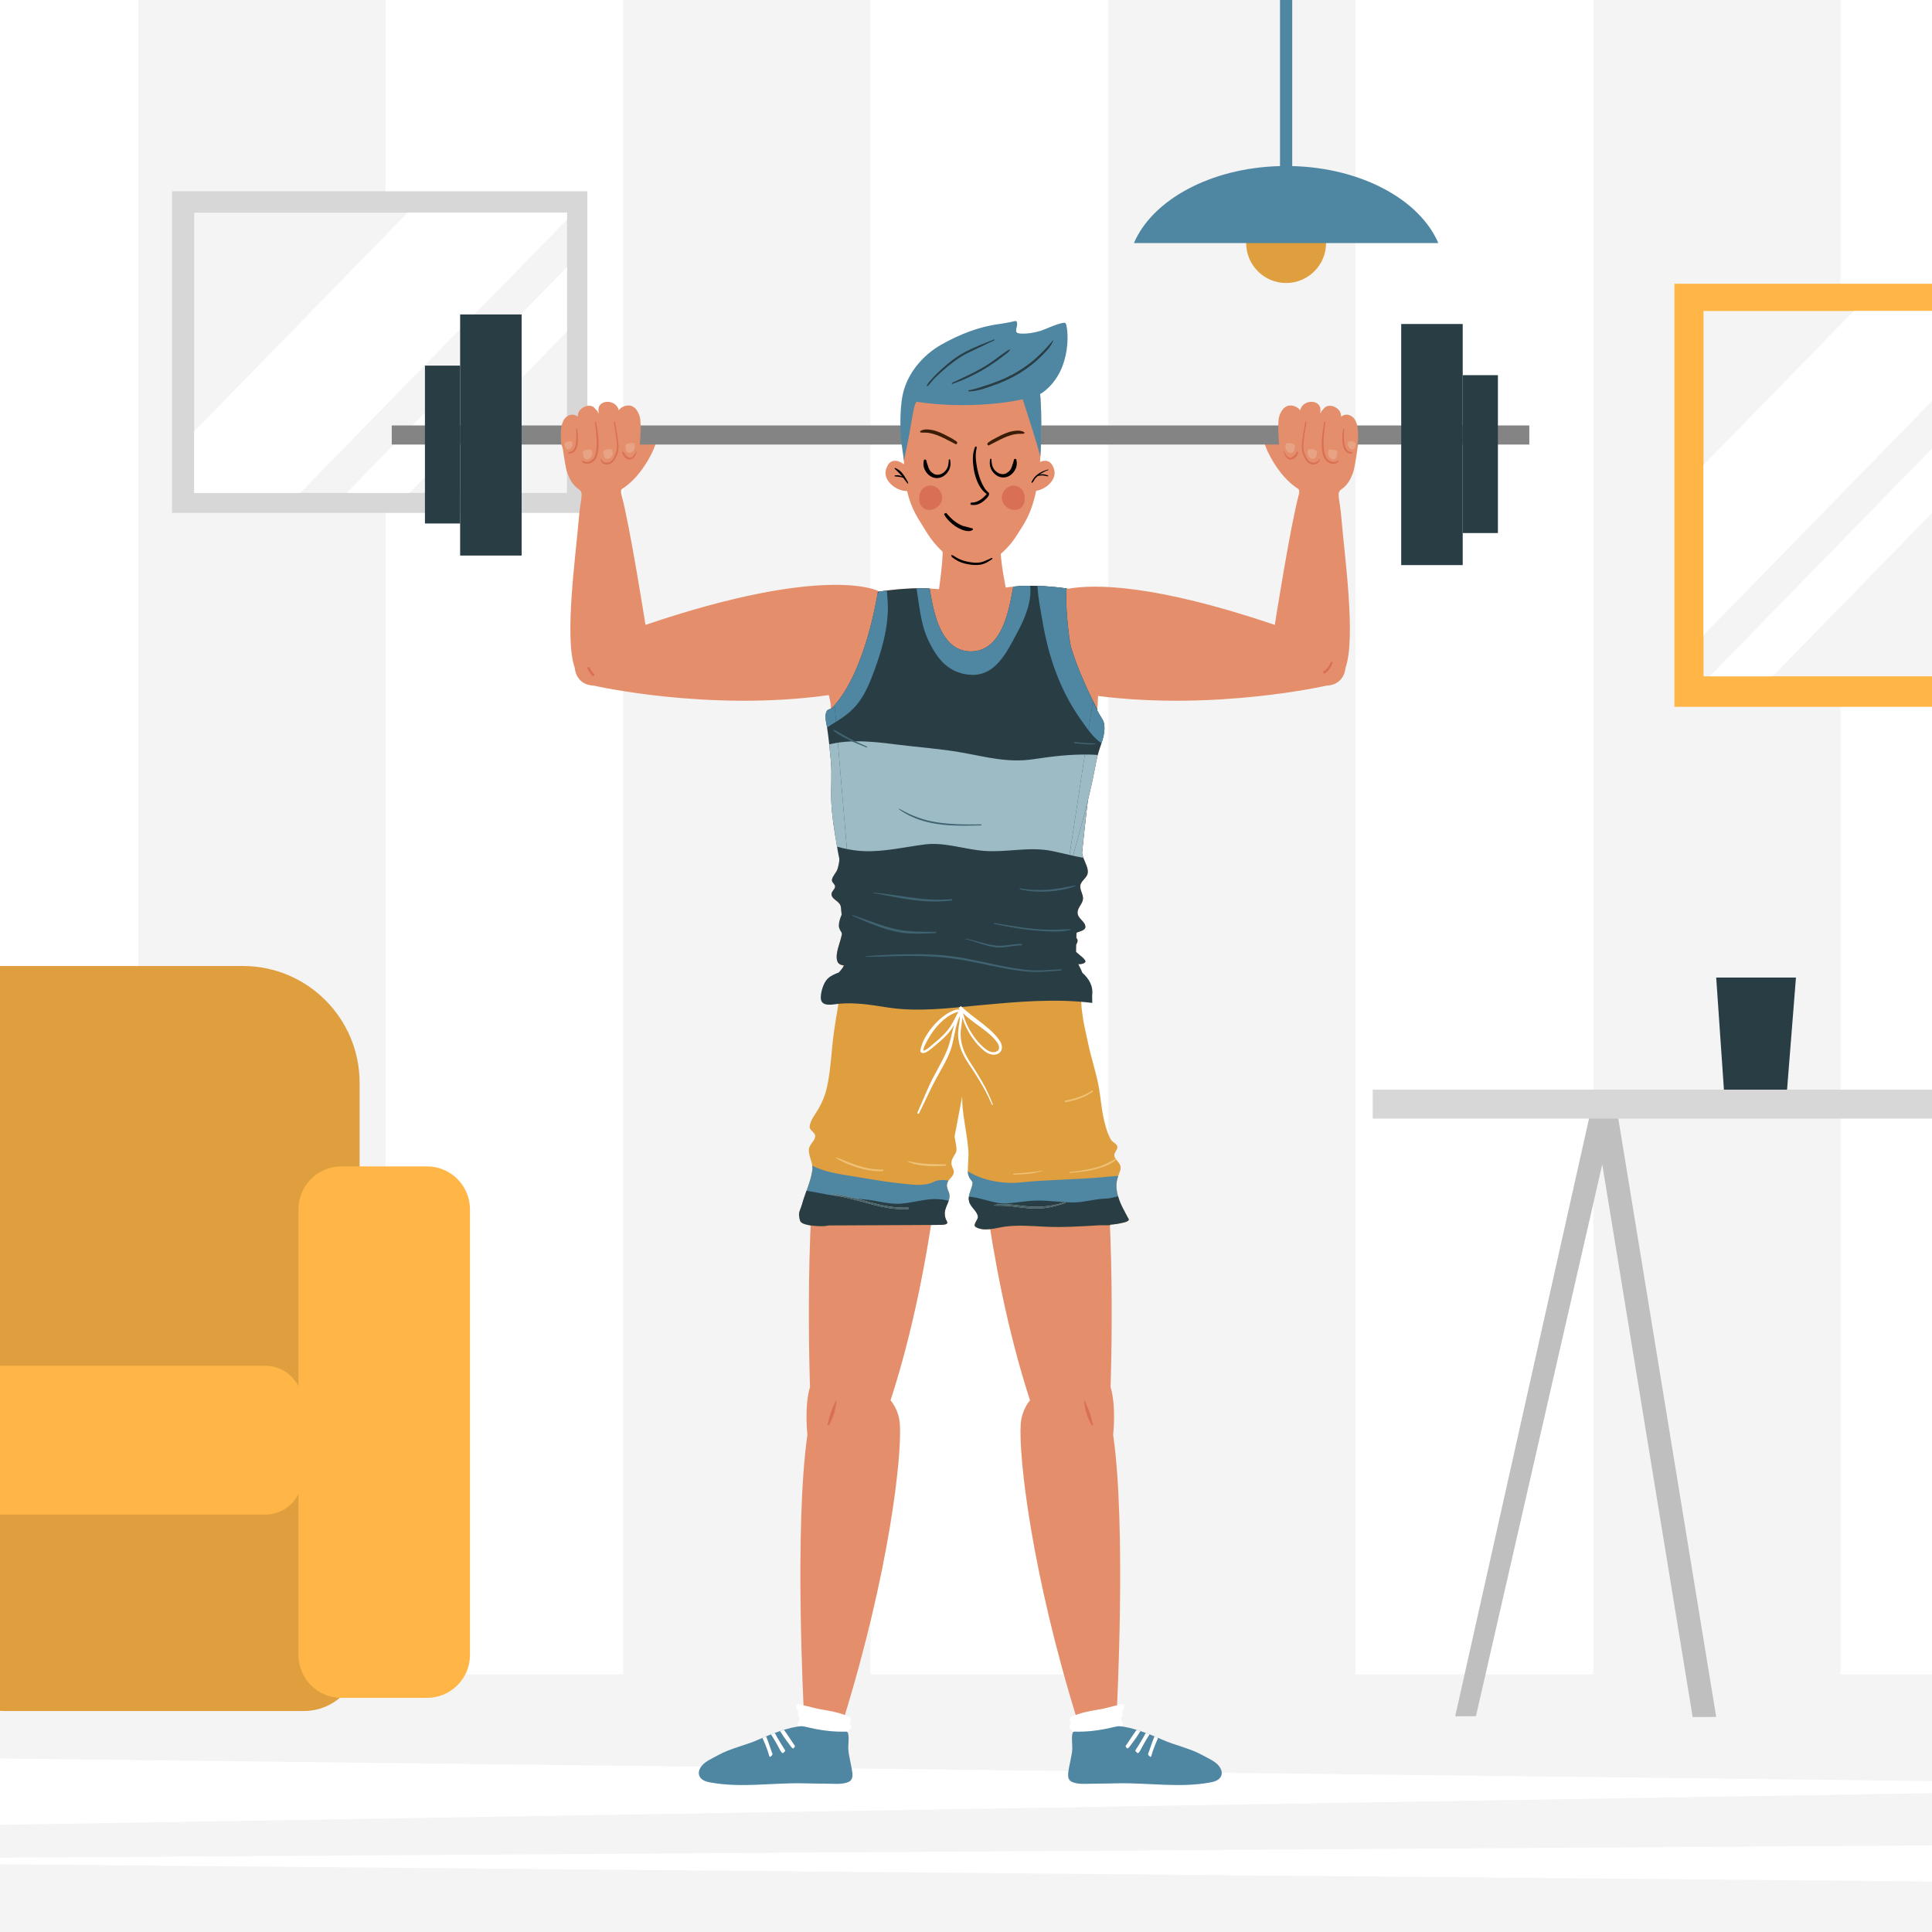 <?xml version="1.0" encoding="utf-8"?>
<!-- Generator: Adobe Illustrator 27.5.0, SVG Export Plug-In . SVG Version: 6.00 Build 0)  -->
<svg version="1.1" xmlns="http://www.w3.org/2000/svg" xmlns:xlink="http://www.w3.org/1999/xlink" x="0px" y="0px"
	 viewBox="0 0 500 500" style="enable-background:new 0 0 500 500;" xml:space="preserve">
<g id="BACKGROUND">
	<rect style="fill:#FFFFFF;" width="500" height="500"/>
</g>
<g id="OBJECTS">
	<g>
		<defs>
			<rect id="SVGID_1_" width="500" height="500"/>
		</defs>
		<clipPath id="SVGID_00000119819552942368288610000006375691889100797627_">
			<use xlink:href="#SVGID_1_"  style="overflow:visible;"/>
		</clipPath>
		
			<path style="clip-path:url(#SVGID_00000119819552942368288610000006375691889100797627_);fill-rule:evenodd;clip-rule:evenodd;fill:#F4F4F4;" d="
			M412.325,485.785h63.998V-26.072h-63.998V485.785z M286.813,485.785h63.998V-26.072h-63.998V485.785z M161.3,485.785h63.998
			V-26.072H161.3V485.785z M35.788,485.785h63.998V-26.072H35.788V485.785z"/>
		<g style="clip-path:url(#SVGID_00000119819552942368288610000006375691889100797627_);">
			<rect x="-13.281" y="433.321" style="fill-rule:evenodd;clip-rule:evenodd;fill:#F4F4F4;" width="520.911" height="77.41"/>
			<path style="fill-rule:evenodd;clip-rule:evenodd;fill:#FFFFFF;" d="M-13.148,454.948l526.296,6.15l-0.252,2.756l-525.485,8.617
				L-13.148,454.948z M513.148,477.507l-526.296,3.348l0.252,1.501l525.485,4.691L513.148,477.507z"/>
		</g>
		<g style="clip-path:url(#SVGID_00000119819552942368288610000006375691889100797627_);">
			<circle style="fill-rule:evenodd;clip-rule:evenodd;fill:#DF9F3E;" cx="332.847" cy="62.904" r="10.337"/>
			<path style="fill-rule:evenodd;clip-rule:evenodd;fill:#4F86A2;" d="M334.426,42.983c17.987,0.459,33.021,8.735,37.807,19.921
				h-78.772c4.786-11.186,19.82-19.462,37.807-19.921V-5.808h3.158V42.983z"/>
		</g>
		<g style="clip-path:url(#SVGID_00000119819552942368288610000006375691889100797627_);">
			<path style="fill-rule:evenodd;clip-rule:evenodd;fill:#DF9F3E;" d="M93.063,399.531c0-7.962-6.464-14.426-14.426-14.426H1.145
				c-7.962,0-14.426,6.464-14.426,14.426v28.852c0,7.962,6.464,14.426,14.426,14.426h77.492c7.962,0,14.426-6.464,14.426-14.426
				V399.531z"/>
			<path style="fill-rule:evenodd;clip-rule:evenodd;fill:#DF9F3E;" d="M93.063,280.199c0-16.667-13.532-30.199-30.199-30.199
				H-3.381c-16.667,0-30.199,13.532-30.199,30.199v60.398c0,16.667,13.532,30.199,30.199,30.199h66.245
				c16.667,0,30.199-13.532,30.199-30.199V280.199z"/>
			<path style="fill-rule:evenodd;clip-rule:evenodd;fill:#FFB647;" d="M78.249,363.085c0-5.316-4.316-9.631-9.631-9.631h-87.324
				c-5.316,0-9.631,4.315-9.631,9.631v19.263c0,5.316,4.316,9.631,9.631,9.631h87.324c5.316,0,9.631-4.315,9.631-9.631V363.085z"/>
			<path style="fill-rule:evenodd;clip-rule:evenodd;fill:#FFB647;" d="M121.626,312.965c0-6.124-4.972-11.096-11.095-11.096H88.339
				c-6.124,0-11.096,4.972-11.096,11.096v115.342c0,6.124,4.972,11.096,11.096,11.096h22.192c6.123,0,11.095-4.972,11.095-11.096
				V312.965z"/>
		</g>
		<g style="clip-path:url(#SVGID_00000119819552942368288610000006375691889100797627_);">
			<rect x="44.527" y="49.501" style="fill-rule:evenodd;clip-rule:evenodd;fill:#D7D7D7;" width="107.469" height="83.234"/>
			<rect x="50.256" y="55.035" style="fill-rule:evenodd;clip-rule:evenodd;fill:#F4F4F4;" width="96.481" height="72.526"/>
			<g>
				<defs>
					<rect id="SVGID_00000077324771748183539250000018146018758814314684_" x="50.256" y="55.035" width="96.481" height="72.526"/>
				</defs>
				<clipPath id="SVGID_00000015318756579479374900000015973000017521710987_">
					<use xlink:href="#SVGID_00000077324771748183539250000018146018758814314684_"  style="overflow:visible;"/>
				</clipPath>
				
					<path style="clip-path:url(#SVGID_00000015318756579479374900000015973000017521710987_);fill-rule:evenodd;clip-rule:evenodd;fill:#FFFFFF;" d="
					M17.481,145.247l22.014,21.479L177.613,25.17L155.599,3.69L17.481,145.247z M47.903,170.41l8.337,8.134L194.358,36.988
					l-8.337-8.134L47.903,170.41z"/>
			</g>
		</g>
		<g style="clip-path:url(#SVGID_00000119819552942368288610000006375691889100797627_);">
			<rect x="433.347" y="73.433" style="fill-rule:evenodd;clip-rule:evenodd;fill:#FFB647;" width="84.827" height="109.491"/>
			<rect x="440.871" y="80.491" style="fill-rule:evenodd;clip-rule:evenodd;fill:#F4F4F4;" width="63.625" height="94.539"/>
			<g>
				<defs>
					
						<rect id="SVGID_00000056397033784141352080000010116434355857286582_" x="440.871" y="80.491" width="63.625" height="94.539"/>
				</defs>
				<clipPath id="SVGID_00000140700331733215695420000007240065426922020005_">
					<use xlink:href="#SVGID_00000056397033784141352080000010116434355857286582_"  style="overflow:visible;"/>
				</clipPath>
				
					<path style="clip-path:url(#SVGID_00000140700331733215695420000007240065426922020005_);fill-rule:evenodd;clip-rule:evenodd;fill:#FFFFFF;" d="
					M373.499,189.388l22.013,21.479L533.631,69.311l-22.014-21.48L373.499,189.388z M403.921,214.551l8.336,8.134L550.376,81.129
					l-8.337-8.134L403.921,214.551z"/>
			</g>
		</g>
		<g style="clip-path:url(#SVGID_00000119819552942368288610000006375691889100797627_);">
			<polygon style="fill-rule:evenodd;clip-rule:evenodd;fill:#BFBFBF;" points="414.661,301.337 381.974,444.151 376.603,444.184 
				412.227,285.071 418.126,285.259 444.151,444.341 438.06,444.37 			"/>
			<rect x="355.255" y="281.994" style="fill-rule:evenodd;clip-rule:evenodd;fill:#D7D7D7;" width="159.488" height="7.501"/>
			<polygon style="fill-rule:evenodd;clip-rule:evenodd;fill:#293D45;" points="464.793,252.989 444.151,252.989 446.151,281.994 
				462.491,281.994 			"/>
		</g>
	</g>
	<g>
		<path style="fill-rule:evenodd;clip-rule:evenodd;fill:#E58E6B;" d="M258.934,142.292c0.144,5.26,2.316,14.155,2.316,14.155
			s-10.219,4.358-18.862,0.343c0,0,1.872-11.929,1.529-14.618"/>
		<path style="fill-rule:evenodd;clip-rule:evenodd;fill:#E58E6B;" d="M244.556,285.296c0,0-2.209,40.636-14.08,77.102
			c0,0,2.153,2.364,2.406,6.182c0.566,8.501-2.832,38.586-14.705,76.808c-5.71,18.383-10.145-2.426-10.145-2.426
			s-2.527-47.622,0.924-71.635c0,0-0.834-7.426,0.673-12.373c0,0-1.773-48.126,3.359-72.435l10.501-6.469"/>
		<path style="fill-rule:evenodd;clip-rule:evenodd;fill:#FFFFFF;" d="M209.097,448.215c-0.692-0.421-2.225-1.211-2.713-1.971
			c-0.115-0.181,0.693-1.18,0.556-1.655c-0.089-0.309-0.365-0.494-0.451-0.789c-0.055-0.19,0.123-0.46,0.105-0.667
			c-0.033-0.39-0.282-0.675-0.437-1.006c-0.12-0.257-0.155-0.916,0.151-1.055c0.419-0.191,1.292,0.19,1.698,0.274
			c1.348,0.279,2.67,0.704,4.023,0.954c2.083,0.385,4.34,0.688,6.353,1.45c0.449,0.17,1.614,0.577,1.894,1.08
			c0.131,0.237-0.349,0.783-0.349,1.081c0.001,0.344,0.45,0.585,0.385,0.919c-0.068,0.356-0.378,0.6-0.571,0.865
			c-0.545,0.744-1.034,1.54-1.631,2.234"/>
		<path style="fill-rule:evenodd;clip-rule:evenodd;fill:#FFFFFF;" d="M219.798,460.372c1.028,0.114,0.601,2.166-0.237,2.334
			c-1.205,0.242-2.35,0.206-3.576,0.269c-1.801,0.093-3.842,0.013-5.647,0.092c-2.883,0.127-5.749,0.01-8.632,0.036
			c-4.372,0.039-8.754,0.298-13.122,0.005c-1.727-0.116-3.453-0.278-5.18-0.388c-0.595-0.038-1.79-0.558-1.928-1.263
			c-0.432-2.217,1.294-1.048,2.532-0.998c1.583,0.064,3.161-0.026,4.744,0.078c4.416,0.29,8.833,0.367,13.262,0.213
			c4.14-0.144,8.241-0.479,12.391-0.487"/>
		<path style="fill-rule:evenodd;clip-rule:evenodd;fill:#4F86A2;" d="M219.057,448.149c0.927-0.021,0.412,3.549,0.481,4.525
			c0.144,2.047,0.804,4.035,1.04,6.071c0.114,0.988,0.049,2.012-1.061,2.461c-1.522,0.616-3.315,0.427-4.921,0.422
			c-2.343-0.007-4.69-0.073-7.033-0.113c-7.762-0.13-15.964,1.218-23.638-0.206c-0.554-0.103-1.114-0.223-1.62-0.457
			c-1.777-0.822-1.813-2.522-0.663-3.894c0.997-1.191,2.757-1.924,4.131-2.685c3.377-1.869,6.972-2.49,10.515-4.065
			c2.895-1.288,7.774-3.255,11.085-3.463C208.572,446.668,212.313,448.302,219.057,448.149z"/>
		<g>
			<defs>
				<path id="SVGID_00000115497807586772446080000007661080926736290201_" d="M219.057,448.149c0.927-0.021,0.412,3.549,0.481,4.525
					c0.144,2.047,0.804,4.035,1.04,6.071c0.114,0.988,0.049,2.012-1.061,2.461c-1.522,0.616-3.315,0.427-4.921,0.422
					c-2.343-0.007-4.69-0.073-7.033-0.113c-7.762-0.13-15.964,1.218-23.638-0.206c-0.554-0.103-1.114-0.223-1.62-0.457
					c-1.777-0.822-1.813-2.522-0.663-3.894c0.997-1.191,2.757-1.924,4.131-2.685c3.377-1.869,6.972-2.49,10.515-4.065
					c2.895-1.288,7.774-3.255,11.085-3.463C208.572,446.668,212.313,448.302,219.057,448.149z"/>
			</defs>
			<clipPath id="SVGID_00000086666858876178954110000018009913282076572043_">
				<use xlink:href="#SVGID_00000115497807586772446080000007661080926736290201_"  style="overflow:visible;"/>
			</clipPath>
			
				<path style="clip-path:url(#SVGID_00000086666858876178954110000018009913282076572043_);fill-rule:evenodd;clip-rule:evenodd;fill:#FFFFFF;" d="
				M202.628,447.299c0.474,0.695,0.981,1.371,1.443,2.074c0.25,0.379,0.508,0.753,0.755,1.135c0.205,0.319,0.409,0.638,0.629,0.948
				c0.075,0.106,0.249,0.267,0.273,0.405c0.023,0.129-0.103,0.268-0.178,0.358c-0.041,0.05-0.157,0.246-0.221,0.263
				c-0.317,0.084-0.798-0.688-0.94-0.881c-0.52-0.707-1.064-1.399-1.551-2.131c-0.53-0.797-1.02-1.667-1.653-2.388L202.628,447.299z
				 M200.266,447.813c0.47,1.315,1.322,2.542,2.025,3.738c0.231,0.393,0.507,0.759,0.73,1.157c0.039,0.069,0.215,0.301,0.21,0.386
				c-0.004,0.084-0.189,0.233-0.249,0.292c-0.242,0.242-0.356,0.476-0.645,0.178c-0.068-0.071-0.153-0.178-0.21-0.256
				c-0.086-0.119-0.147-0.22-0.219-0.348c-0.444-0.782-0.83-1.597-1.294-2.367c-0.5-0.826-1.048-1.632-1.478-2.497L200.266,447.813z
				 M197.953,448.704c0.2,0.321,0.327,0.711,0.472,1.069c0.319,0.787,0.598,1.592,0.87,2.403c0.136,0.404,0.277,0.803,0.421,1.203
				c0.054,0.15,0.174,0.365,0.201,0.529c0.046,0.286-0.264,0.51-0.428,0.646c-0.057,0.048-0.165,0.18-0.25,0.123
				c-0.138-0.092-0.201-0.371-0.248-0.531c-0.121-0.417-0.239-0.832-0.39-1.236c-0.182-0.492-0.365-0.984-0.557-1.471
				c-0.327-0.827-0.733-1.604-1.026-2.45L197.953,448.704z"/>
		</g>
		<path style="fill-rule:evenodd;clip-rule:evenodd;fill:#D97054;" d="M216.217,362.701c-0.285,0.693-0.82,1.751-1.201,2.879
			c-0.379,1.118-0.593,2.278-0.829,2.981c-0.049,0.119,0.009,0.256,0.128,0.305c0.12,0.049,0.256-0.009,0.305-0.128
			c0.328-0.676,0.87-1.746,1.223-2.891c0.352-1.141,0.505-2.323,0.659-3.058c0.024-0.079-0.021-0.163-0.1-0.187
			C216.325,362.579,216.241,362.623,216.217,362.701z"/>
		<path style="fill-rule:evenodd;clip-rule:evenodd;fill:#E58E6B;" d="M252.486,285.296c0,0,2.21,40.636,14.08,77.102
			c0,0-2.152,2.364-2.406,6.182c-0.565,8.501,2.833,38.586,14.706,76.808c5.71,18.383,10.145-2.426,10.145-2.426
			s2.527-47.622-0.924-71.635c0,0,0.834-7.426-0.673-12.373c0,0,1.773-48.126-3.36-72.435l-10.5-6.469"/>
		<path style="fill-rule:evenodd;clip-rule:evenodd;fill:#FFFFFF;" d="M287.945,448.215c0.693-0.421,2.226-1.211,2.713-1.971
			c0.116-0.181-0.692-1.18-0.555-1.655c0.089-0.309,0.364-0.494,0.45-0.789c0.055-0.19-0.122-0.46-0.104-0.667
			c0.033-0.39,0.281-0.675,0.436-1.006c0.12-0.257,0.155-0.916-0.151-1.055c-0.42-0.191-1.292,0.19-1.7,0.274
			c-1.348,0.279-2.669,0.704-4.022,0.954c-2.083,0.385-4.341,0.688-6.353,1.45c-0.45,0.17-1.614,0.577-1.894,1.08
			c-0.132,0.237,0.348,0.783,0.348,1.081c0,0.344-0.448,0.585-0.384,0.919c0.067,0.356,0.377,0.6,0.571,0.865
			c0.544,0.744,1.033,1.54,1.63,2.234"/>
		<path style="fill-rule:evenodd;clip-rule:evenodd;fill:#FFFFFF;" d="M277.246,460.372c-1.029,0.114-0.6,2.166,0.236,2.334
			c1.205,0.242,2.351,0.206,3.576,0.269c1.801,0.093,3.843,0.013,5.647,0.092c2.883,0.127,5.749,0.01,8.633,0.036
			c4.372,0.039,8.754,0.298,13.121,0.005c1.728-0.116,3.453-0.278,5.18-0.388c0.595-0.038,1.791-0.558,1.928-1.263
			c0.433-2.217-1.293-1.048-2.532-0.998c-1.582,0.064-3.16-0.026-4.743,0.078c-4.417,0.29-8.833,0.367-13.263,0.213
			c-4.139-0.144-8.242-0.479-12.391-0.487"/>
		<path style="fill-rule:evenodd;clip-rule:evenodd;fill:#4F86A2;" d="M277.985,448.149c-0.926-0.021-0.411,3.549-0.48,4.525
			c-0.146,2.047-0.804,4.035-1.04,6.071c-0.115,0.988-0.049,2.012,1.061,2.461c1.522,0.616,3.314,0.427,4.921,0.422
			c2.342-0.007,4.689-0.073,7.031-0.113c7.763-0.13,15.964,1.218,23.639-0.206c0.555-0.103,1.114-0.223,1.62-0.457
			c1.778-0.822,1.814-2.522,0.663-3.894c-0.997-1.191-2.756-1.924-4.131-2.685c-3.376-1.869-6.972-2.49-10.514-4.065
			c-2.896-1.288-7.775-3.255-11.085-3.463C288.47,446.668,284.73,448.302,277.985,448.149z"/>
		<g>
			<defs>
				<path id="SVGID_00000135665105675942006660000012329461332569367213_" d="M277.985,448.149c-0.926-0.021-0.411,3.549-0.48,4.525
					c-0.146,2.047-0.804,4.035-1.04,6.071c-0.115,0.988-0.049,2.012,1.061,2.461c1.522,0.616,3.314,0.427,4.921,0.422
					c2.342-0.007,4.689-0.073,7.031-0.113c7.763-0.13,15.964,1.218,23.639-0.206c0.555-0.103,1.114-0.223,1.62-0.457
					c1.778-0.822,1.814-2.522,0.663-3.894c-0.997-1.191-2.756-1.924-4.131-2.685c-3.376-1.869-6.972-2.49-10.514-4.065
					c-2.896-1.288-7.775-3.255-11.085-3.463C288.47,446.668,284.73,448.302,277.985,448.149z"/>
			</defs>
			<clipPath id="SVGID_00000018223255312396971730000006050407395937716356_">
				<use xlink:href="#SVGID_00000135665105675942006660000012329461332569367213_"  style="overflow:visible;"/>
			</clipPath>
			
				<path style="clip-path:url(#SVGID_00000018223255312396971730000006050407395937716356_);fill-rule:evenodd;clip-rule:evenodd;fill:#FFFFFF;" d="
				M294.415,447.299c-0.475,0.695-0.982,1.371-1.444,2.074c-0.25,0.379-0.507,0.753-0.754,1.135
				c-0.206,0.319-0.41,0.638-0.629,0.948c-0.076,0.106-0.249,0.267-0.273,0.405c-0.023,0.129,0.103,0.268,0.178,0.358
				c0.041,0.05,0.156,0.246,0.222,0.263c0.317,0.084,0.798-0.688,0.939-0.881c0.521-0.707,1.065-1.399,1.552-2.131
				c0.53-0.797,1.019-1.667,1.653-2.388L294.415,447.299z M296.776,447.813c-0.469,1.315-1.322,2.542-2.024,3.738
				c-0.231,0.393-0.507,0.759-0.731,1.157c-0.038,0.069-0.214,0.301-0.21,0.386c0.005,0.084,0.19,0.233,0.249,0.292
				c0.243,0.242,0.357,0.476,0.646,0.178c0.068-0.071,0.153-0.178,0.208-0.256c0.086-0.119,0.148-0.22,0.22-0.348
				c0.443-0.782,0.828-1.597,1.294-2.367c0.5-0.826,1.048-1.632,1.478-2.497L296.776,447.813z M299.089,448.704
				c-0.199,0.321-0.327,0.711-0.471,1.069c-0.319,0.787-0.598,1.592-0.87,2.403c-0.136,0.404-0.278,0.803-0.422,1.203
				c-0.054,0.15-0.174,0.365-0.2,0.529c-0.047,0.286,0.263,0.51,0.427,0.646c0.059,0.048,0.166,0.18,0.251,0.123
				c0.137-0.092,0.2-0.371,0.247-0.531c0.122-0.417,0.24-0.832,0.39-1.236c0.184-0.492,0.366-0.984,0.558-1.471
				c0.326-0.827,0.733-1.604,1.025-2.45L299.089,448.704z"/>
		</g>
		<path style="fill-rule:evenodd;clip-rule:evenodd;fill:#D97054;" d="M280.826,362.701c0.283,0.693,0.819,1.751,1.201,2.879
			c0.378,1.118,0.593,2.278,0.828,2.981c0.049,0.119-0.009,0.256-0.128,0.305c-0.119,0.049-0.256-0.009-0.305-0.128
			c-0.329-0.676-0.87-1.746-1.223-2.891c-0.352-1.141-0.506-2.323-0.659-3.058c-0.024-0.079,0.021-0.163,0.099-0.187
			C280.718,362.579,280.802,362.623,280.826,362.701z"/>
		<path style="fill-rule:evenodd;clip-rule:evenodd;fill:#DF9F3E;" d="M279.221,255.534c0.571,1.638,0.567,3.507,0.693,5.257
			l0.41,3.123c0.378,2.124,0.904,4.243,1.336,6.337c0.741,3.587,1.946,7.055,2.628,10.656c0.641,3.386,0.801,6.923,1.756,10.24
			c0.37,1.283,0.794,2.83,1.576,3.934c0.379,0.534,1.372,0.932,1.531,1.591c0.218,0.897-1.014,1.648-0.738,2.59
			c0.306,1.046,1.47,1.596,1.593,2.735c0.084,0.779-0.329,1.517-0.576,2.232c-0.342,0.993-0.566,1.952-0.504,3.006
			c0.124,2.13,1,4.298,2.027,6.137c0.325,0.58,0.635,1.164,0.939,1.755c0.06,0.117,0.307,0.426,0.239,0.578
			c-0.174,0.388-0.848,0.566-1.213,0.66c-1.168,0.303-2.403,0.504-3.611,0.58l0.021,0.153l-2.697-0.003
			c-4.637,0.273-9.296,0.595-13.934,0.385c-3.489-0.159-7.123-0.496-10.599-0.03c-2.186,0.293-5.503,1.403-7.599,0.083
			c-0.877-0.553,0.721-1.94,0.6-2.695c-0.237-1.48-1.959-2.442-2.299-3.958c-0.391-1.748,0.741-3.079,0.898-4.695
			c0.037-0.377-0.395-0.757-0.584-1.037c-0.346-0.515-0.603-1.094-0.623-1.726c-0.068-2.031,0.281-4.028,0.094-6.072
			c-0.329-3.601-1.117-7.146-1.465-10.746c-0.09-0.935-0.113-1.871-0.114-2.808l-1.309,6.887l0.009,0.012l-0.022,0.055l-0.641,3.373
			c0.118,0.773,0.282,1.54,0.401,2.317c0.118,0.772,0.202,1.469-0.22,2.17c-0.554,0.92-1.146,1.667-0.957,2.818
			c0.111,0.679,0.671,1.307,0.578,2.017c-0.151,1.156-1.457,1.728-1.735,2.868c-0.285,1.17,0.603,2.035,0.629,3.158
			c0.03,1.252-0.822,2.425-1.109,3.623c-0.192,0.806-0.165,1.578,0.123,2.355c0.093,0.252,0.56,0.908,0.355,1.172
			c-0.32,0.41-1.694,0.398-2.409,0.372l-0.004,0.023l-28.209,0.133c-0.217,0.046-0.435,0.085-0.656,0.114
			c-0.477,0.066-0.956,0.092-1.437,0.08c-0.482-0.013-1.443-0.044-2.42-0.173h-0.134l0.002-0.019
			c-1.096-0.154-2.187-0.434-2.622-0.951c-0.266-0.317-0.419-1.458-0.432-1.9c-0.022-0.774,0.557-1.778,0.752-2.494
			c0.793-2.936,2.253-5.908,2.689-8.91c0.282-1.945-1.015-3.567-0.89-5.435c0.089-1.327,1.755-2.29,1.62-3.578
			c-0.099-0.939-1.524-1.29-1.415-2.389c0.149-1.508,1.439-3.121,2.184-4.374c1.02-1.715,1.787-3.567,2.234-5.513
			c1.061-4.623,1.184-9.576,1.83-14.277c0.307-2.24,0.683-4.473,1.062-6.704l1.365-11.004l60.227-0.003L279.221,255.534z"/>
		<g>
			<defs>
				<path id="SVGID_00000161594160651526408020000014290762887294483862_" d="M279.221,255.534c0.571,1.638,0.567,3.507,0.693,5.257
					l0.41,3.123c0.378,2.124,0.904,4.243,1.336,6.337c0.741,3.587,1.946,7.055,2.628,10.656c0.641,3.386,0.801,6.923,1.756,10.24
					c0.37,1.283,0.794,2.83,1.576,3.934c0.379,0.534,1.372,0.932,1.531,1.591c0.218,0.897-1.014,1.648-0.738,2.59
					c0.306,1.046,1.47,1.596,1.593,2.735c0.084,0.779-0.329,1.517-0.576,2.232c-0.342,0.993-0.566,1.952-0.504,3.006
					c0.124,2.13,1,4.298,2.027,6.137c0.325,0.58,0.635,1.164,0.939,1.755c0.06,0.117,0.307,0.426,0.239,0.578
					c-0.174,0.388-0.848,0.566-1.213,0.66c-1.168,0.303-2.403,0.504-3.611,0.58l0.021,0.153l-2.697-0.003
					c-4.637,0.273-9.296,0.595-13.934,0.385c-3.489-0.159-7.123-0.496-10.599-0.03c-2.186,0.293-5.503,1.403-7.599,0.083
					c-0.877-0.553,0.721-1.94,0.6-2.695c-0.237-1.48-1.959-2.442-2.299-3.958c-0.391-1.748,0.741-3.079,0.898-4.695
					c0.037-0.377-0.395-0.757-0.584-1.037c-0.346-0.515-0.603-1.094-0.623-1.726c-0.068-2.031,0.281-4.028,0.094-6.072
					c-0.329-3.601-1.117-7.146-1.465-10.746c-0.09-0.935-0.113-1.871-0.114-2.808l-1.309,6.887l0.009,0.012l-0.022,0.055
					l-0.641,3.373c0.118,0.773,0.282,1.54,0.401,2.317c0.118,0.772,0.202,1.469-0.22,2.17c-0.554,0.92-1.146,1.667-0.957,2.818
					c0.111,0.679,0.671,1.307,0.578,2.017c-0.151,1.156-1.457,1.728-1.735,2.868c-0.285,1.17,0.603,2.035,0.629,3.158
					c0.03,1.252-0.822,2.425-1.109,3.623c-0.192,0.806-0.165,1.578,0.123,2.355c0.093,0.252,0.56,0.908,0.355,1.172
					c-0.32,0.41-1.694,0.398-2.409,0.372l-0.004,0.023l-28.209,0.133c-0.217,0.046-0.435,0.085-0.656,0.114
					c-0.477,0.066-0.956,0.092-1.437,0.08c-0.482-0.013-1.443-0.044-2.42-0.173h-0.134l0.002-0.019
					c-1.096-0.154-2.187-0.434-2.622-0.951c-0.266-0.317-0.419-1.458-0.432-1.9c-0.022-0.774,0.557-1.778,0.752-2.494
					c0.793-2.936,2.253-5.908,2.689-8.91c0.282-1.945-1.015-3.567-0.89-5.435c0.089-1.327,1.755-2.29,1.62-3.578
					c-0.099-0.939-1.524-1.29-1.415-2.389c0.149-1.508,1.439-3.121,2.184-4.374c1.02-1.715,1.787-3.567,2.234-5.513
					c1.061-4.623,1.184-9.576,1.83-14.277c0.307-2.24,0.683-4.473,1.062-6.704l1.365-11.004l60.227-0.003L279.221,255.534z"/>
			</defs>
			<clipPath id="SVGID_00000117646251806508184200000005976308794203937679_">
				<use xlink:href="#SVGID_00000161594160651526408020000014290762887294483862_"  style="overflow:visible;"/>
			</clipPath>
			
				<path style="clip-path:url(#SVGID_00000117646251806508184200000005976308794203937679_);fill-rule:evenodd;clip-rule:evenodd;fill:#4F86A2;" d="
				M248.592,310.587c-1.416,1.645-4.642,2.765-5.995,3.213c-0.785,0.261-1.091,0.348-1.906,0.551
				c-1.028,0.255-2.048,0.491-3.09,0.671c-1.064,0.186-2.126,0.382-3.197,0.523c-6.15,0.813-12.156-0.29-18.184-1.397
				c-3.807-0.699-7.835-1.068-11.441-2.575c-3.023-1.264-5.205-4.201-7.691-6.296l9.818-5.931
				c4.156,3.988,10.151,4.433,15.523,5.356c4.914,0.844,9.444,1.556,14.446,1.926c1.242,0.092,3.548-0.097,4.637-0.705
				c3.342-1.866,10.247,1.779,7.262,1.629c-2.671-0.136,1.454,0.864,1.496,0.934l-0.977-6.246
				c3.671,3.129,10.197,4.261,14.638,3.785c7.272-0.78,14.73-0.695,22.013-1.425c2.372-0.237,4.771-0.301,7.125-0.67
				c1.496-0.235,3.422-1.55,3.421,0.924c0,1.022-0.28,1.994-0.532,2.975c-2.154,8.408-11.898,7.724-18.993,8.039
				c-2.489,0.111-4.929,0.153-7.418,0.001c-2.279-0.14-4.56-0.257-6.838-0.391c-4.561-0.267-12.007,2.302-13.782-3.706
				C248.813,311.387,248.691,310.989,248.592,310.587z"/>
			
				<path style="clip-path:url(#SVGID_00000117646251806508184200000005976308794203937679_);fill-rule:evenodd;clip-rule:evenodd;fill:#293D45;" d="
				M205.194,307.528c6.343,1.066,12.012,2.415,18.406,2.874c3.209,0.23,6.363,1.36,9.587,1.102c3.85-0.306,7.276-1.708,11.217-0.979
				c1.205,0.223,2.845,0.543,3.702,1.516c1.135,1.29,0.543,3.446-0.227,4.763c-2.427,4.158-6.744,4.697-11.158,5.143
				c-13.379,1.351-26.773-1.153-39.281-5.803L205.194,307.528z M248.859,309.825c3.389-0.771,8.151,1.889,11.611,1.632
				c2.581-0.192,5.12-0.685,7.716-0.742c3.288-0.071,6.563,0.493,9.854,0.469c2.514-0.017,5.455-0.93,7.972-0.981
				c2.879-0.057,6.305-2.032,9.086-1.262c0.922,0.255,1.562,2.996,1.919,4.072c0.451,1.36-0.868,3.038-1.779,3.879
				c-2.333,2.153-5.292,3.261-8.308,4.055c-11.099,2.921-22.844,2.886-33.574-1.152L248.859,309.825z"/>
			
				<path style="clip-path:url(#SVGID_00000117646251806508184200000005976308794203937679_);fill-rule:evenodd;clip-rule:evenodd;fill:#EEC177;" d="
				M282.772,282.259c-0.068-0.021-0.051-0.048-0.122-0.037c-0.224,0.033-0.381,0.238-0.575,0.354
				c-0.857,0.517-1.76,0.944-2.705,1.279c-1.187,0.422-2.423,0.725-3.643,0.964c-0.119,0.024-0.197,0.139-0.174,0.257
				c0.023,0.118,0.138,0.195,0.257,0.173c1.492-0.29,3.015-0.656,4.43-1.256c0.855-0.364,1.679-0.801,2.419-1.368
				c0.065-0.05,0.16-0.08,0.191-0.156c0.028-0.069-0.003-0.042-0.01-0.116c0.026-0.02,0.031-0.055,0.012-0.082
				C282.834,282.245,282.798,282.239,282.772,282.259z M234.978,300.624c0.24,0.118,0.473,0.237,0.722,0.33
				c0.991,0.371,2.038,0.557,3.087,0.685c0.975,0.119,1.964,0.165,2.952,0.165c0.984-0.001,1.964-0.06,2.939-0.099
				c0.101-0.001,0.182-0.084,0.181-0.186c-0.001-0.101-0.085-0.182-0.186-0.181c-0.971-0.017-1.948-0.043-2.928-0.068
				c-0.971-0.024-1.942-0.059-2.904-0.145c-1.028-0.09-2.039-0.266-3.05-0.482c-0.256-0.054-0.51-0.092-0.767-0.151
				c-0.036-0.013-0.076,0.007-0.089,0.042S234.942,300.611,234.978,300.624z M216.407,299.712c0.325,0.202,0.637,0.411,0.973,0.597
				c0.222,0.122,0.45,0.229,0.679,0.337c1.342,0.629,2.725,1.171,4.131,1.596c2.024,0.611,4.113,0.948,6.277,0.852
				c0.111-0.003,0.198-0.097,0.194-0.207c-0.004-0.111-0.098-0.198-0.208-0.193c-1.689,0.046-3.322-0.192-4.918-0.595
				c-1.685-0.425-3.319-1.06-4.942-1.731c-0.347-0.143-0.693-0.293-1.046-0.424c-0.358-0.132-0.719-0.236-1.08-0.357
				c-0.035-0.017-0.076-0.002-0.092,0.033C216.357,299.654,216.373,299.696,216.407,299.712z M288.823,299.874
				c-0.154,0.079-0.311,0.135-0.462,0.219c-1.269,0.715-2.606,1.414-4.084,1.87c-2.45,0.757-5.109,1.132-7.438,1.358
				c-0.065,0.007-0.113,0.063-0.107,0.128c0.005,0.065,0.063,0.113,0.128,0.108c2.354-0.179,5.058-0.459,7.534-1.214
				c1.516-0.463,3.023-1.006,4.157-1.978c0.136-0.115,0.239-0.249,0.356-0.381c0.03-0.024,0.036-0.067,0.013-0.098
				C288.897,299.856,288.853,299.851,288.823,299.874z M269.708,302.944c-0.96,0.201-1.944,0.305-2.934,0.409
				c-1.483,0.154-2.98,0.276-4.439,0.384c-0.076,0.005-0.134,0.072-0.128,0.148c0.004,0.076,0.071,0.134,0.148,0.129
				c1.465-0.089,2.975-0.13,4.46-0.326c0.996-0.13,1.974-0.342,2.927-0.61c0.037-0.009,0.06-0.047,0.051-0.085
				C269.783,302.957,269.745,302.934,269.708,302.944z M257.367,312.018c0.376-0.014,0.741,0.003,1.108,0.004
				c0.869,0.002,1.719,0.021,2.566,0.098c1.834,0.167,3.648,0.483,5.534,0.607c1.602,0.089,3.135,0.029,4.642-0.209
				c1.502-0.238,2.975-0.651,4.472-1.209c0.053-0.018,0.081-0.076,0.063-0.129c-0.019-0.052-0.076-0.08-0.129-0.062
				c-1.501,0.484-2.973,0.808-4.463,0.999c-1.484,0.19-2.985,0.248-4.554,0.138c-2.203-0.13-4.308-0.558-6.462-0.623
				c-0.65-0.018-1.309-0.03-1.967,0.063c-0.279,0.04-0.549,0.113-0.828,0.185c-0.038,0.004-0.065,0.04-0.06,0.078
				C257.294,311.996,257.329,312.022,257.367,312.018z M215.35,309.082l7.293,1.797c2.494,0.686,4.864,1.367,7.305,1.752
				c1.624,0.255,3.278,0.378,5.021,0.291c0.112-0.005,0.198-0.1,0.192-0.212c-0.005-0.112-0.1-0.199-0.212-0.193
				c-1.714,0.08-3.34-0.05-4.936-0.302c-2.426-0.384-4.782-1.056-7.262-1.734c-0.729-0.195-1.462-0.377-2.201-0.534
				c-1.717-0.365-3.454-0.64-5.169-1c-0.038-0.009-0.075,0.014-0.084,0.052C215.29,309.036,215.313,309.074,215.35,309.082z
				 M260.378,317.946c2.249,0.447,4.502,0.871,6.764,1.143c2.29,0.276,4.585,0.402,6.867,0.329c2.139-0.066,4.273-0.299,6.379-0.817
				c0.886-0.218,1.763-0.499,2.637-0.819c0.094-0.031,0.146-0.135,0.113-0.23c-0.031-0.095-0.135-0.146-0.23-0.113
				c-0.874,0.274-1.754,0.49-2.631,0.684c-2.085,0.463-4.176,0.728-6.283,0.806c-2.261,0.084-4.532-0.038-6.808-0.253
				c-2.26-0.213-4.525-0.511-6.784-0.868c-0.037-0.008-0.074,0.018-0.08,0.055C260.315,317.902,260.34,317.938,260.378,317.946z"/>
			<g style="clip-path:url(#SVGID_00000117646251806508184200000005976308794203937679_);">
				<defs>
					<path id="SVGID_00000119102139533745588610000014814352539142638978_" d="M282.772,282.259
						c-0.068-0.021-0.051-0.048-0.122-0.037c-0.224,0.033-0.381,0.238-0.575,0.354c-0.857,0.517-1.76,0.944-2.705,1.279
						c-1.187,0.422-2.423,0.725-3.643,0.964c-0.119,0.024-0.197,0.139-0.174,0.257c0.023,0.118,0.138,0.195,0.257,0.173
						c1.492-0.29,3.015-0.656,4.43-1.256c0.855-0.364,1.679-0.801,2.419-1.368c0.065-0.05,0.16-0.08,0.191-0.156
						c0.028-0.069-0.003-0.042-0.01-0.116c0.026-0.02,0.031-0.055,0.012-0.082C282.834,282.245,282.798,282.239,282.772,282.259z
						 M234.978,300.624c0.24,0.118,0.473,0.237,0.722,0.33c0.991,0.371,2.038,0.557,3.087,0.685
						c0.975,0.119,1.964,0.165,2.952,0.165c0.984-0.001,1.964-0.06,2.939-0.099c0.101-0.001,0.182-0.084,0.181-0.186
						c-0.001-0.101-0.085-0.182-0.186-0.181c-0.971-0.017-1.948-0.043-2.928-0.068c-0.971-0.024-1.942-0.059-2.904-0.145
						c-1.028-0.09-2.039-0.266-3.05-0.482c-0.256-0.054-0.51-0.092-0.767-0.151c-0.036-0.013-0.076,0.007-0.089,0.042
						S234.942,300.611,234.978,300.624z M216.407,299.712c0.325,0.202,0.637,0.411,0.973,0.597c0.222,0.122,0.45,0.229,0.679,0.337
						c1.342,0.629,2.725,1.171,4.131,1.596c2.024,0.611,4.113,0.948,6.277,0.852c0.111-0.003,0.198-0.097,0.194-0.207
						c-0.004-0.111-0.098-0.198-0.208-0.193c-1.689,0.046-3.322-0.192-4.918-0.595c-1.685-0.425-3.319-1.06-4.942-1.731
						c-0.347-0.143-0.693-0.293-1.046-0.424c-0.358-0.132-0.719-0.236-1.08-0.357c-0.035-0.017-0.076-0.002-0.092,0.033
						C216.357,299.654,216.373,299.696,216.407,299.712z M288.823,299.874c-0.154,0.079-0.311,0.135-0.462,0.219
						c-1.269,0.715-2.606,1.414-4.084,1.87c-2.45,0.757-5.109,1.132-7.438,1.358c-0.065,0.007-0.113,0.063-0.107,0.128
						c0.005,0.065,0.063,0.113,0.128,0.108c2.354-0.179,5.058-0.459,7.534-1.214c1.516-0.463,3.023-1.006,4.157-1.978
						c0.136-0.115,0.239-0.249,0.356-0.381c0.03-0.024,0.036-0.067,0.013-0.098C288.897,299.856,288.853,299.851,288.823,299.874z
						 M269.708,302.944c-0.96,0.201-1.944,0.305-2.934,0.409c-1.483,0.154-2.98,0.276-4.439,0.384
						c-0.076,0.005-0.134,0.072-0.128,0.148c0.004,0.076,0.071,0.134,0.148,0.129c1.465-0.089,2.975-0.13,4.46-0.326
						c0.996-0.13,1.974-0.342,2.927-0.61c0.037-0.009,0.06-0.047,0.051-0.085C269.783,302.957,269.745,302.934,269.708,302.944z
						 M257.367,312.018c0.376-0.014,0.741,0.003,1.108,0.004c0.869,0.002,1.719,0.021,2.566,0.098
						c1.834,0.167,3.648,0.483,5.534,0.607c1.602,0.089,3.135,0.029,4.642-0.209c1.502-0.238,2.975-0.651,4.472-1.209
						c0.053-0.018,0.081-0.076,0.063-0.129c-0.019-0.052-0.076-0.08-0.129-0.062c-1.501,0.484-2.973,0.808-4.463,0.999
						c-1.484,0.19-2.985,0.248-4.554,0.138c-2.203-0.13-4.308-0.558-6.462-0.623c-0.65-0.018-1.309-0.03-1.967,0.063
						c-0.279,0.04-0.549,0.113-0.828,0.185c-0.038,0.004-0.065,0.04-0.06,0.078C257.294,311.996,257.329,312.022,257.367,312.018z
						 M215.35,309.082l7.293,1.797c2.494,0.686,4.864,1.367,7.305,1.752c1.624,0.255,3.278,0.378,5.021,0.291
						c0.112-0.005,0.198-0.1,0.192-0.212c-0.005-0.112-0.1-0.199-0.212-0.193c-1.714,0.08-3.34-0.05-4.936-0.302
						c-2.426-0.384-4.782-1.056-7.262-1.734c-0.729-0.195-1.462-0.377-2.201-0.534c-1.717-0.365-3.454-0.64-5.169-1
						c-0.038-0.009-0.075,0.014-0.084,0.052C215.29,309.036,215.313,309.074,215.35,309.082z M260.378,317.946
						c2.249,0.447,4.502,0.871,6.764,1.143c2.29,0.276,4.585,0.402,6.867,0.329c2.139-0.066,4.273-0.299,6.379-0.817
						c0.886-0.218,1.763-0.499,2.637-0.819c0.094-0.031,0.146-0.135,0.113-0.23c-0.031-0.095-0.135-0.146-0.23-0.113
						c-0.874,0.274-1.754,0.49-2.631,0.684c-2.085,0.463-4.176,0.728-6.283,0.806c-2.261,0.084-4.532-0.038-6.808-0.253
						c-2.26-0.213-4.525-0.511-6.784-0.868c-0.037-0.008-0.074,0.018-0.08,0.055C260.315,317.902,260.34,317.938,260.378,317.946z"
						/>
				</defs>
				<clipPath id="SVGID_00000022518870596090892260000001229448545322745495_">
					<use xlink:href="#SVGID_00000119102139533745588610000014814352539142638978_"  style="overflow:visible;"/>
				</clipPath>
				
					<path style="clip-path:url(#SVGID_00000022518870596090892260000001229448545322745495_);fill-rule:evenodd;clip-rule:evenodd;fill:#406372;" d="
					M209.965,307.613c3.361-1.596,7.993-0.289,11.391,0.449c5.671,1.23,11.366,1.795,17.144,2.224
					c6.379,0.474,12.634-0.312,18.985-0.873c4.879-0.431,9.865-0.249,14.748,0.068c2.002,0.13,4.089,0.092,6.051,0.569
					c4.271,1.038,3.283,5.486,0.19,7.387c-5.041,3.095-12.115,2.469-17.754,2.412c-7.164-0.074-14.297-0.199-21.457,0.169
					c-7.422,0.381-15.185,1.163-22.503-0.564c-4.826-1.139-12.236-3.543-14.256-8.636"/>
			</g>
		</g>
		<path style="fill-rule:evenodd;clip-rule:evenodd;fill:#E58E6B;" d="M276.545,152.348c6.799-1.183,22.181-1.188,53.371,9.367
			c0,0,4.007-25.594,6.238-33.792c0.684-2.516-2.398-1.69-4.02-6.711c-1.322-4.089-1.486-10.817-1.486-10.817l21.432-0.008
			c0,0-1.232,10.05-1.894,11.871c-0.723,1.985-1.546,3.353-2.973,4.333c-1.444,0.991-0.529,1.826-0.029,7.852
			c0.782,9.438,3.783,30.691,1.023,38.412c0,0-0.163,4.391-4.924,4.587c0,0-28.607,6.561-59.106,2.677
			c-0.375,10.101-2.756,26.51-4.145,40.665c0.095,0.455,0.216,0.902,0.376,1.337c0.426,1.158,1.236,2.474,1.102,3.759
			c-0.121,1.17-1.432,1.858-1.833,2.927c-0.491,1.307,0.747,2.566,0.592,3.907c-0.145,1.248-1.373,2.119-1.396,3.438
			c-0.027,1.634,2.08,2.294,2.021,3.788c-0.033,0.844-1.475,1.095-2.076,1.349c-0.033,0.014-0.122,0.053-0.228,0.104l-0.02,0.585
			c-0.008,0.217-0.014,0.436-0.021,0.653l-0.002,0.068c0.188,0.247,0.353,0.493,0.332,0.762c-0.033,0.421-0.209,0.744-0.379,1.044
			c-0.014,0.603-0.025,1.207-0.034,1.811c0.381,0.502,2.941,2.147,2.362,2.715c-0.548,0.54-1.589,0.564-2.385,0.43
			c0,1.025,0.008,2.049,0.023,3.076c0.013,0.832-29.884,0.546-29.884,0.546l-0.068-0.287l-0.068,0.287
			c0,0-29.897,0.286-29.884-0.546c0.013-0.89,0.022-1.779,0.027-2.666c-0.799-0.059-1.615-0.305-1.884-1.099
			c-0.669-1.979,0.785-4.855,1.126-6.74c0.4-2.205,0.005-4.963-0.19-7.186c-0.147-1.655-2.33-1.961-2.444-3.338
			c-0.063-0.759,0.797-1.246,0.919-1.962c0.123-0.714-0.923-1.126-0.804-1.874c0.158-0.985,1.118-1.772,1.432-2.74
			c0.554-1.706,0.634-3.654,0.66-5.465c-1.077-14.836-2.485-27.685-2.39-36.95c0.001-0.087-0.134-1.098-0.51-2.628
			c-31.13,4.363-60.822-2.447-60.822-2.447c-4.761-0.195-4.925-4.587-4.925-4.587c-2.76-7.721,0.241-28.974,1.023-38.412
			c0.501-6.026,1.415-6.861-0.029-7.852c-1.427-0.979-2.25-2.348-2.973-4.333c-0.662-1.821-1.894-11.871-1.894-11.871l21.432,0.008
			c0,0-0.164,6.728-1.486,10.817c-1.622,5.021-4.704,4.195-4.019,6.711c2.229,8.198,6.238,33.792,6.238,33.792
			c46.845-15.854,60.182-8.789,60.182-8.789l0.002,0.206c13.774-1.993,18.726-0.118,24.161,0.725
			C259.477,151.973,264.752,150.721,276.545,152.348z"/>
		<g>
			<defs>
				<path id="SVGID_00000108303032296439185850000017533253844397764996_" d="M276.545,152.348
					c6.799-1.183,22.181-1.188,53.371,9.367c0,0,4.007-25.594,6.238-33.792c0.684-2.516-2.398-1.69-4.02-6.711
					c-1.322-4.089-1.486-10.817-1.486-10.817l21.432-0.008c0,0-1.232,10.05-1.894,11.871c-0.723,1.985-1.546,3.353-2.973,4.333
					c-1.444,0.991-0.529,1.826-0.029,7.852c0.782,9.438,3.783,30.691,1.023,38.412c0,0-0.163,4.391-4.924,4.587
					c0,0-28.607,6.561-59.106,2.677c-0.375,10.101-2.756,26.51-4.145,40.665c0.095,0.455,0.216,0.902,0.376,1.337
					c0.426,1.158,1.236,2.474,1.102,3.759c-0.121,1.17-1.432,1.858-1.833,2.927c-0.491,1.307,0.747,2.566,0.592,3.907
					c-0.145,1.248-1.373,2.119-1.396,3.438c-0.027,1.634,2.08,2.294,2.021,3.788c-0.033,0.844-1.475,1.095-2.076,1.349
					c-0.033,0.014-0.122,0.053-0.228,0.104l-0.02,0.585c-0.008,0.217-0.014,0.436-0.021,0.653l-0.002,0.068
					c0.188,0.247,0.353,0.493,0.332,0.762c-0.033,0.421-0.209,0.744-0.379,1.044c-0.014,0.603-0.025,1.207-0.034,1.811
					c0.381,0.502,2.941,2.147,2.362,2.715c-0.548,0.54-1.589,0.564-2.385,0.43c0,1.025,0.008,2.049,0.023,3.076
					c0.013,0.832-29.884,0.546-29.884,0.546l-0.068-0.287l-0.068,0.287c0,0-29.897,0.286-29.884-0.546
					c0.013-0.89,0.022-1.779,0.027-2.666c-0.799-0.059-1.615-0.305-1.884-1.099c-0.669-1.979,0.785-4.855,1.126-6.74
					c0.4-2.205,0.005-4.963-0.19-7.186c-0.147-1.655-2.33-1.961-2.444-3.338c-0.063-0.759,0.797-1.246,0.919-1.962
					c0.123-0.714-0.923-1.126-0.804-1.874c0.158-0.985,1.118-1.772,1.432-2.74c0.554-1.706,0.634-3.654,0.66-5.465
					c-1.077-14.836-2.485-27.685-2.39-36.95c0.001-0.087-0.134-1.098-0.51-2.628c-31.13,4.363-60.822-2.447-60.822-2.447
					c-4.761-0.195-4.925-4.587-4.925-4.587c-2.76-7.721,0.241-28.974,1.023-38.412c0.501-6.026,1.415-6.861-0.029-7.852
					c-1.427-0.979-2.25-2.348-2.973-4.333c-0.662-1.821-1.894-11.871-1.894-11.871l21.432,0.008c0,0-0.164,6.728-1.486,10.817
					c-1.622,5.021-4.704,4.195-4.019,6.711c2.229,8.198,6.238,33.792,6.238,33.792c46.845-15.854,60.182-8.789,60.182-8.789
					l0.002,0.206c13.774-1.993,18.726-0.118,24.161,0.725C259.477,151.973,264.752,150.721,276.545,152.348z"/>
			</defs>
			<clipPath id="SVGID_00000172416971576221176260000002378945195751509393_">
				<use xlink:href="#SVGID_00000108303032296439185850000017533253844397764996_"  style="overflow:visible;"/>
			</clipPath>
			
				<path style="clip-path:url(#SVGID_00000172416971576221176260000002378945195751509393_);fill-rule:evenodd;clip-rule:evenodd;fill:#293D45;" d="
				M227.616,150.43c-1.076,8.018-4.936,26.448-13.382,33.829c-3.226,2.818-0.429-1.577-1.639,2.521
				c-3.754,12.716-4.855,23.167-6.721,36.287c-0.864,6.077-1.237,11.978-1.124,18.097c0.052,2.788,0.032,5.878,1.172,8.487
				c4.432,10.15,17.414,8.782,26.475,9.868c5.207,0.624,10.615,0.392,15.739,1.564c12.492,2.858,31.565,12.138,40.775-1.81
				c1.36-2.059,2.418-4.336,3.197-6.676c3.87-11.626,0.343-23.842-2.104-35.349c-1.872-8.804,0.049-17.728-2.203-26.525
				c-0.454-1.775-1.691-3.209-2.232-4.953c-0.454-1.462-0.4,0.027-1.115-1.303c-2.504-4.65-5.68-11.574-7.233-16.869
				c-0.651-2.224-1.651-12.411-1.158-15.325c0.383-2.272,2.197-5.51-0.319-7.142c-2.715-1.762-10.466-1.03-12.49,1.362
				c-1.14,1.348-0.519,2.921-0.876,4.608c-0.934,4.401-2.221,17.039-10.65,17.471c-10.147,0.521-10.694-15.655-11.641-19.05"/>
			<g style="clip-path:url(#SVGID_00000172416971576221176260000002378945195751509393_);">
				<defs>
					<path id="SVGID_00000120532097628258104650000006516161090112156560_" d="M227.616,150.43
						c-1.076,8.018-4.936,26.448-13.382,33.829c-3.226,2.818-0.429-1.577-1.639,2.521c-3.754,12.716-4.855,23.167-6.721,36.287
						c-0.864,6.077-1.237,11.978-1.124,18.097c0.052,2.788,0.032,5.878,1.172,8.487c4.432,10.15,17.414,8.782,26.475,9.868
						c5.207,0.624,10.615,0.392,15.739,1.564c12.492,2.858,31.565,12.138,40.775-1.81c1.36-2.059,2.418-4.336,3.197-6.676
						c3.87-11.626,0.343-23.842-2.104-35.349c-1.872-8.804,0.049-17.728-2.203-26.525c-0.454-1.775-1.691-3.209-2.232-4.953
						c-0.454-1.462-0.4,0.027-1.115-1.303c-2.504-4.65-5.68-11.574-7.233-16.869c-0.651-2.224-1.651-12.411-1.158-15.325
						c0.383-2.272,2.197-5.51-0.319-7.142c-2.715-1.762-10.466-1.03-12.49,1.362c-1.14,1.348-0.519,2.921-0.876,4.608
						c-0.934,4.401-2.221,17.039-10.65,17.471c-10.147,0.521-10.694-15.655-11.641-19.05"/>
				</defs>
				<clipPath id="SVGID_00000139266045365890973750000009772067175656589733_">
					<use xlink:href="#SVGID_00000120532097628258104650000006516161090112156560_"  style="overflow:visible;"/>
				</clipPath>
				
					<path style="clip-path:url(#SVGID_00000139266045365890973750000009772067175656589733_);fill-rule:evenodd;clip-rule:evenodd;fill:#9DBBC5;" d="
					M211.565,193.671c5.96-2.62,13.625-1.873,19.881-1.062c5.769,0.748,11.629,1.117,17.36,2.13
					c6.465,1.142,11.982,2.73,18.567,1.752c5.113-0.76,9.539-1.311,14.737-1.207c1.529,0.03,2.955,0.175,4.47,0.398
					c0.173,0.026,1.378-0.027,1.501,0.115c1.158,1.336,0.788,4.463,0.693,6.046c-0.304,4.983-0.82,10.035-1.508,14.983
					c-0.182,1.317-0.428,2.656-0.4,3.991c0.004,0.16,0.124,1.354-0.024,1.451c-0.899,0.591-2.88,0.176-3.88,0.084
					c-3.583-0.328-7.117-1.388-10.64-2.101c-6.093-1.236-11.614,0.422-17.683-0.045c-5.004-0.385-10.237-2.308-15.261-1.669
					c-5.168,0.657-10.337,1.904-15.584,1.748c-7.491-0.22-14.845-4.022-21.606-6.823L211.565,193.671z"/>
				
					<path style="clip-path:url(#SVGID_00000139266045365890973750000009772067175656589733_);fill-rule:evenodd;clip-rule:evenodd;fill:#4F86A2;" d="
					M236.952,150.999c0.966,4.982,1.138,10.323,3.42,14.972c1.007,2.051,2.291,4.261,3.995,5.818
					c0.975,0.892,2.099,1.618,3.336,2.099c0.984,0.383,2.03,0.617,3.081,0.721c6.887,0.683,9.872-6.063,12.572-11.079
					c2.688-4.994,5.385-11.964,1.041-16.807L236.952,150.999z M229.403,150.542c0.054,2.586,0.464,5.114,0.365,7.718
					c-0.204,5.362-1.693,10.342-3.513,15.326c-1.003,2.745-2.158,5.594-3.882,7.975c-1.871,2.585-4.203,4.179-6.903,5.783
					c-0.211,0.125-1.924,1.393-2.223,1.212c-0.897-0.546-1.45-3.165-1.743-4.076c-0.466-1.449-0.718-2.725-0.163-4.179
					c1.328-3.484,4.114-6.329,6.071-9.451c1.688-2.691,2.545-5.446,3.283-8.526L229.403,150.542z M286.947,193.17
					c-3.177-0.814-5.512-4.514-7.295-7.023c-5.317-7.48-8.344-16.318-9.846-25.316c-0.485-2.911-1.114-5.862-1.281-8.812
					c-0.052-0.931-0.523-2.493,0.484-3.06c1.815-1.021,6.56-1.454,8.07,0.38c1.611,1.958,2.078,5.322,2.514,7.731
					c1.247,6.902,2.202,13.713,3.919,20.525c1.056,4.189,1.788,7.966,4.806,11.261L286.947,193.17z"/>
			</g>
		</g>
		<path style="fill-rule:evenodd;clip-rule:evenodd;fill:#E58E6B;" d="M160.766,126.677c5.733-3.492,8.971-11.234,9.145-12.637
			c0.045-0.357-1.161-0.476-1.456-0.77c-0.182-0.181-0.467-0.179-0.705-0.15c-0.504,0.06-1.477,0.331-1.867,0.721
			c-0.595,0.597-0.621,1.942-0.838,2.695"/>
		<path style="fill-rule:evenodd;clip-rule:evenodd;fill:#E58E6B;" d="M336.206,126.677c-5.733-3.492-8.971-11.234-9.146-12.637
			c-0.044-0.357,1.162-0.476,1.457-0.77c0.181-0.181,0.467-0.179,0.705-0.15c0.504,0.06,1.477,0.331,1.867,0.721
			c0.595,0.597,0.621,1.942,0.838,2.695"/>
		<rect x="101.382" y="110.105" style="fill-rule:evenodd;clip-rule:evenodd;fill:#848484;" width="294.402" height="4.944"/>
		<rect x="119.083" y="81.379" style="fill-rule:evenodd;clip-rule:evenodd;fill:#293D45;" width="15.916" height="62.397"/>
		<rect x="362.633" y="83.851" style="fill-rule:evenodd;clip-rule:evenodd;fill:#293D45;" width="15.916" height="62.397"/>
		<rect x="109.975" y="94.621" style="fill-rule:evenodd;clip-rule:evenodd;fill:#293D45;" width="9.108" height="40.857"/>
		<rect x="378.55" y="97.094" style="fill-rule:evenodd;clip-rule:evenodd;fill:#293D45;" width="9.108" height="40.857"/>
		<path style="fill-rule:evenodd;clip-rule:evenodd;fill:#E58E6B;" d="M233.939,120.165c-0.022-0.568-0.035-1.158-0.04-1.77
			c0,0-3.173-25.592,17.032-25.938c4.237-0.073,12.487-5.019,16.524,2.182c1.995,3.559,2.254,12.223,1.879,21.699
			c-0.044,1.136-0.106,2.207-0.181,3.216c1.188-0.535,2.5-0.467,3.25,0.946c0.24,0.452,0.411,0.922,0.49,1.428
			c0.38,2.422-2.245,4.704-4.737,5.095c-1.374,6.62-3.561,9.1-4.985,11.471c-1.366,2.275-5.917,7.947-11.135,7.813
			c0,0-6.783,0.686-12.761-9.421c-1.493-2.524-3.413-4.905-4.509-9.805c-2.692,0.06-5.985-2.461-5.562-5.153
			c0.079-0.506,0.25-0.976,0.49-1.428C230.661,118.674,232.573,119.093,233.939,120.165z"/>
		<g>
			<defs>
				<path id="SVGID_00000011013548552703549340000004345601166700573084_" d="M233.939,120.165c-0.022-0.568-0.035-1.158-0.04-1.77
					c0,0-3.173-25.592,17.032-25.938c4.237-0.073,12.487-5.019,16.524,2.182c1.995,3.559,2.254,12.223,1.879,21.699
					c-0.044,1.136-0.106,2.207-0.181,3.216c1.188-0.535,2.5-0.467,3.25,0.946c0.24,0.452,0.411,0.922,0.49,1.428
					c0.38,2.422-2.245,4.704-4.737,5.095c-1.374,6.62-3.561,9.1-4.985,11.471c-1.366,2.275-5.917,7.947-11.135,7.813
					c0,0-6.783,0.686-12.761-9.421c-1.493-2.524-3.413-4.905-4.509-9.805c-2.692,0.06-5.985-2.461-5.562-5.153
					c0.079-0.506,0.25-0.976,0.49-1.428C230.661,118.674,232.573,119.093,233.939,120.165z"/>
			</defs>
			<clipPath id="SVGID_00000054226007884240484250000002394000857567656576_">
				<use xlink:href="#SVGID_00000011013548552703549340000004345601166700573084_"  style="overflow:visible;"/>
			</clipPath>
			
				<path style="clip-path:url(#SVGID_00000054226007884240484250000002394000857567656576_);fill-rule:evenodd;clip-rule:evenodd;fill:#4F86A2;" d="
				M263.899,100.974c2.064,6.347,4.005,12.168,5.483,17.629c0.564,2.084,4.915-1.402,3.884-9.413
				c-0.741-5.767-2.49-10.351-8.593-12.386"/>
		</g>
		<path style="fill-rule:evenodd;clip-rule:evenodd;fill:#293D45;" d="M220.005,229.48c0.007,0.055,0.011,0.111,0.014,0.166
			L220.005,229.48c-0.174-1.617-1.414-3.514-2.055-4.977c-0.757-1.731-1.02-3.649-1.337-5.498
			c-0.662-3.879-1.307-7.737-1.477-11.677c-0.145-3.415,0.205-6.862-0.101-10.272c-0.266-2.954-0.552-5.929-1.002-8.861
			c-0.178-1.162-0.779-3.156,0.004-4.255c0.364-0.51,1.486-0.564,2.022-0.935L220.005,229.48z M282.836,181.561
			c0.606,1.051,1.041,2.185,1.648,3.226c0.569,0.976,1.187,1.703,1.317,2.88c0.245,2.199-0.679,4.446-1.34,6.494
			c-0.536,1.661-0.855,3.376-1.179,5.087c-1.962,10.338-5.265,20.399-7.787,30.618L282.836,181.561z M218.528,242.751
			c0.072,0.357,0.04,0.745-0.171,1.191L218.528,242.751c-0.23-1.14-1.524-1.96-1.437-3.333c0.185-2.889,2.536-5.448,3.096-8.241
			L218.528,242.751z M234.638,247.518c2.614-0.368,5.24-0.658,7.883-0.926c8.543-0.867,17.064-1.197,25.555,0.286
			c0.628,0.11,2.051,0.379,2.705,0.533c0.849,0.201,1.729,0.459,2.563,0.716c0.398,0.122,0.818,0.265,1.25,0.428l4.136,0.107
			c0.123,0.653,0.983,1.962,1.386,3.08c1.731,1.546,2.884,3.514,2.532,5.883l0.034,1.93c-9.761-1.2-19.441-0.292-29.207,0.615
			c-7.905,0.733-16.052,1.803-23.95,0.535c-4.009-0.643-8.321-1.329-12.394-0.934c-1.612,0.158-4.753,0.987-4.714-1.625
			c0.023-1.528,0.679-3.779,1.783-4.868c0.798-0.788,1.853-1.206,2.883-1.6l0.041-0.046c1.179-1.317,2.11-2.69,2.258-4.511
			L234.638,247.518z"/>
		<g>
			<defs>
				<path id="SVGID_00000007427841156076828350000004748885737557891486_" d="M220.005,229.48c0.007,0.055,0.011,0.111,0.014,0.166
					L220.005,229.48c-0.174-1.617-1.414-3.514-2.055-4.977c-0.757-1.731-1.02-3.649-1.337-5.498
					c-0.662-3.879-1.307-7.737-1.477-11.677c-0.145-3.415,0.205-6.862-0.101-10.272c-0.266-2.954-0.552-5.929-1.002-8.861
					c-0.178-1.162-0.779-3.156,0.004-4.255c0.364-0.51,1.486-0.564,2.022-0.935L220.005,229.48z M282.836,181.561
					c0.606,1.051,1.041,2.185,1.648,3.226c0.569,0.976,1.187,1.703,1.317,2.88c0.245,2.199-0.679,4.446-1.34,6.494
					c-0.536,1.661-0.855,3.376-1.179,5.087c-1.962,10.338-5.265,20.399-7.787,30.618L282.836,181.561z M218.528,242.751
					c0.072,0.357,0.04,0.745-0.171,1.191L218.528,242.751c-0.23-1.14-1.524-1.96-1.437-3.333c0.185-2.889,2.536-5.448,3.096-8.241
					L218.528,242.751z M234.638,247.518c2.614-0.368,5.24-0.658,7.883-0.926c8.543-0.867,17.064-1.197,25.555,0.286
					c0.628,0.11,2.051,0.379,2.705,0.533c0.849,0.201,1.729,0.459,2.563,0.716c0.398,0.122,0.818,0.265,1.25,0.428l4.136,0.107
					c0.123,0.653,0.983,1.962,1.386,3.08c1.731,1.546,2.884,3.514,2.532,5.883l0.034,1.93c-9.761-1.2-19.441-0.292-29.207,0.615
					c-7.905,0.733-16.052,1.803-23.95,0.535c-4.009-0.643-8.321-1.329-12.394-0.934c-1.612,0.158-4.753,0.987-4.714-1.625
					c0.023-1.528,0.679-3.779,1.783-4.868c0.798-0.788,1.853-1.206,2.883-1.6l0.041-0.046c1.179-1.317,2.11-2.69,2.258-4.511
					L234.638,247.518z"/>
			</defs>
			<clipPath id="SVGID_00000044871936582930577530000008806153218109712527_">
				<use xlink:href="#SVGID_00000007427841156076828350000004748885737557891486_"  style="overflow:visible;"/>
			</clipPath>
			
				<path style="clip-path:url(#SVGID_00000044871936582930577530000008806153218109712527_);fill-rule:evenodd;clip-rule:evenodd;fill:#4F86A2;" d="
				M236.952,150.999c0.966,4.982,1.138,10.323,3.42,14.972c1.007,2.051,2.291,4.261,3.995,5.818
				c0.975,0.892,2.099,1.618,3.336,2.099c0.984,0.383,2.03,0.617,3.081,0.721c6.887,0.683,9.872-6.063,12.572-11.079
				c2.688-4.994,5.385-11.964,1.041-16.807L236.952,150.999z M229.403,150.542c0.054,2.586,0.464,5.114,0.365,7.718
				c-0.204,5.362-1.693,10.342-3.513,15.326c-1.003,2.745-2.158,5.594-3.882,7.975c-1.871,2.585-4.203,4.179-6.903,5.783
				c-0.211,0.125-1.924,1.393-2.223,1.212c-0.897-0.546-1.45-3.165-1.743-4.076c-0.466-1.449-0.718-2.725-0.163-4.179
				c1.328-3.484,4.114-6.329,6.071-9.451c1.688-2.691,2.545-5.446,3.283-8.526L229.403,150.542z M286.947,193.17
				c-3.177-0.814-5.512-4.514-7.295-7.023c-5.317-7.48-8.344-16.318-9.846-25.316c-0.485-2.911-1.114-5.862-1.281-8.812
				c-0.052-0.931-0.523-2.493,0.484-3.06c1.815-1.021,6.56-1.454,8.07,0.38c1.611,1.958,2.078,5.322,2.514,7.731
				c1.247,6.902,2.202,13.713,3.919,20.525c1.056,4.189,1.788,7.966,4.806,11.261L286.947,193.17z"/>
			
				<path style="clip-path:url(#SVGID_00000044871936582930577530000008806153218109712527_);fill-rule:evenodd;clip-rule:evenodd;fill:#9DBBC5;" d="
				M211.565,193.671c5.96-2.62,13.625-1.873,19.881-1.062c5.769,0.748,11.629,1.117,17.36,2.13
				c6.465,1.142,11.982,2.73,18.567,1.752c5.113-0.76,9.539-1.311,14.737-1.207c1.529,0.03,2.955,0.175,4.47,0.398
				c0.173,0.026,1.378-0.027,1.501,0.115c1.158,1.336,0.788,4.463,0.693,6.046c-0.304,4.983-0.82,10.035-1.508,14.983
				c-0.182,1.317-0.428,2.656-0.4,3.991c0.004,0.16,0.124,1.354-0.024,1.451c-0.899,0.591-2.88,0.176-3.88,0.084
				c-3.583-0.328-7.117-1.388-10.64-2.101c-6.093-1.236-11.614,0.422-17.683-0.045c-5.004-0.385-10.237-2.308-15.261-1.669
				c-5.168,0.657-10.337,1.904-15.584,1.748c-7.491-0.22-14.845-4.022-21.606-6.823L211.565,193.671z"/>
		</g>
		<path style="fill-rule:evenodd;clip-rule:evenodd;fill:#D97054;" d="M265.207,129.002c0.004,0.502-0.033,1.023-0.252,1.481
			c-1.343,2.815-5.529,1.29-5.68-1.508c-0.113-2.091,2.145-4.131,4.307-2.993c1.036,0.545,1.433,1.403,1.601,2.498L265.207,129.002z
			 M237.89,129.002c-0.004,0.502,0.034,1.023,0.253,1.481c1.343,2.815,5.529,1.29,5.68-1.508c0.113-2.091-2.145-4.131-4.307-2.993
			c-1.036,0.545-1.433,1.403-1.601,2.498L237.89,129.002z"/>
		<path style="fill-rule:evenodd;clip-rule:evenodd;fill:#4F86A2;" d="M233.922,119.213c-0.123-1.337-0.615-4.197-0.745-5.523
			c-0.157-1.605-0.173-3.222-0.15-4.832c0.034-2.284,0.143-4.71,0.65-6.955c1.187-5.253,5.064-9.965,9.96-12.73
			c4.625-2.613,9.74-4.66,15.121-5.34c0.999-0.126,1.977-0.341,2.967-0.521c0.268-0.048,0.947-0.302,1.226-0.208
			c0.3,0.101,0.282,0.592,0.286,0.82c0.011,0.85-0.906,2.191,0.534,2.362c1.765,0.21,3.871-0.179,5.604-0.682
			c0.727-0.211,5.695-2.533,6.376-1.982c0.606,0.491,2.149,11.972-5.84,17.913c-2.637,1.96-17.447,4.74-32.578,2.459
			c-0.905-0.136-1.474,6.576-2.755,12.109"/>
		<path style="fill-rule:evenodd;clip-rule:evenodd;fill:#FFFFFF;" d="M248.057,261.868c-0.262,0.037-0.535,0.121-0.806,0.218
			c-0.499,0.179-0.986,0.42-1.344,0.628c-1.143,0.662-2.225,1.603-3.183,2.66c-0.962,1.062-1.797,2.244-2.44,3.391
			c-0.285,0.472-0.555,0.961-0.798,1.462c-0.161,0.33-0.314,0.661-0.435,1.005c-0.02,0.054-0.024,0.51-0.129,0.697
			c0.179,0.002,0.393-0.104,0.613-0.223c0.584-0.313,1.177-0.848,1.428-1.053c1.276-1.053,2.537-2.089,3.632-3.285
			c0.716-0.781,1.361-1.63,1.892-2.598l1.215-2.309L248.057,261.868z M249.258,262.208c0.017,0.069,0.033,0.134,0.048,0.187
			c0.13,0.519,0.264,1.023,0.429,1.52c0.108,0.326,0.231,0.648,0.377,0.97c0.561,1.238,1.255,2.455,2.075,3.576
			c0.818,1.117,1.76,2.138,2.821,2.987c0.311,0.246,0.681,0.481,1.076,0.644c0.376,0.153,0.773,0.24,1.16,0.204
			c0.733-0.069,1.149-0.402,1.273-0.869c0.129-0.493-0.054-1.095-0.441-1.632c-1.441-1.992-3.515-3.388-5.53-4.862
			c-0.883-0.646-1.76-1.301-2.563-2.026C249.732,262.682,249.49,262.448,249.258,262.208z M246.95,265.243
			c-0.54,0.943-1.184,1.778-1.894,2.549c-1.118,1.214-2.402,2.267-3.703,3.336c-0.312,0.256-1.123,0.977-1.834,1.267
			c-0.456,0.185-0.881,0.19-1.184-0.043c-0.07-0.051-0.142-0.162-0.15-0.339c-0.011-0.262,0.171-0.9,0.194-0.988
			c0.124-0.475,0.287-0.941,0.484-1.395c0.196-0.446,0.427-0.876,0.658-1.299c0.693-1.187,1.588-2.409,2.614-3.499
			c1.033-1.098,2.197-2.064,3.419-2.74c0.471-0.261,1.136-0.594,1.802-0.747c0.344-0.078,0.686-0.11,1-0.077l0.008-0.016
			l0.017-0.031l-0.101-0.125c-0.052-0.065-0.159-0.114-0.153-0.198l0.002-0.037l0.016-0.01c0.07-0.052,0.149-0.11,0.203-0.178
			c0.01-0.012-0.029-0.067,0.009-0.099c0.035-0.029,0.089,0.013,0.098,0.008c0.06-0.038,0.159-0.128,0.214-0.177l0.015-0.014
			l0.022,0.002c0.055,0.004,0.077,0.078,0.116,0.117c0.389,0.391,0.81,0.742,1.231,1.101c0.932,0.798,1.922,1.548,2.919,2.296
			c1.018,0.762,2.021,1.546,2.967,2.375c1.049,0.918,2.014,1.907,2.786,3.062c0.508,0.757,0.687,1.605,0.486,2.278
			c-0.21,0.702-0.805,1.26-1.918,1.329c-0.394,0.024-0.795-0.048-1.181-0.186c-0.544-0.194-1.06-0.518-1.475-0.863
			c-1.086-0.895-2.048-1.966-2.878-3.134c-0.825-1.16-1.52-2.416-2.077-3.693c-0.148-0.338-0.271-0.677-0.381-1.019
			c-0.08-0.252-0.153-0.506-0.22-0.762c-0.079,1.198-0.346,2.409-0.44,3.57c-0.059,0.715-0.033,1.435,0.061,2.147
			c0.093,0.715,0.254,1.423,0.477,2.106c0.289,0.894,0.692,1.733,1.148,2.547c0.696,1.24,1.515,2.418,2.26,3.623
			c1.021,1.652,1.991,3.288,2.834,4.997c0.561,1.137,1.063,2.308,1.507,3.524c0.024,0.061-0.007,0.129-0.067,0.153
			c-0.061,0.024-0.129-0.007-0.153-0.067c-0.608-1.489-1.316-2.895-2.081-4.271c-0.764-1.377-1.587-2.724-2.454-4.074
			c-0.771-1.199-1.616-2.37-2.336-3.604c-0.489-0.839-0.92-1.708-1.236-2.634c-0.244-0.717-0.427-1.46-0.532-2.212
			c-0.106-0.757-0.132-1.524-0.073-2.284c0.098-1.228,0.389-2.512,0.447-3.777c0.001-0.042,0.003-0.085,0.004-0.127
			c-0.339,0.664-0.59,1.367-0.8,2.088c-0.669,2.283-0.894,4.764-1.699,6.972c-0.414,1.077-0.906,2.12-1.441,3.142
			c-0.793,1.51-1.673,2.977-2.465,4.48c-0.45,0.834-0.873,1.679-1.289,2.528c-0.975,1.994-1.893,4.011-2.891,5.998
			c-0.055,0.116-0.194,0.165-0.311,0.11c-0.116-0.055-0.165-0.194-0.11-0.31c0.919-2.023,1.747-4.08,2.652-6.105
			c0.39-0.873,0.795-1.739,1.224-2.595c0.903-1.763,1.912-3.484,2.795-5.262c0.372-0.752,0.727-1.513,1.032-2.295
			C245.973,269.64,246.277,267.354,246.95,265.243z"/>
		<path style="fill-rule:evenodd;clip-rule:evenodd;fill:#E58E6B;" d="M341.783,107.052l-0.101-0.465
			c0.436-2.136-1.725-3.065-3.469-2.38c-1.012,0.397-1.538,1.123-1.768,2.038c-0.046-0.403-1.293-1.427-2.68-1.306
			c-2.034,0.177-2.838,2.829-2.88,3.766c-0.048,1.089-0.109,1.43-0.059,2.521c0.074,1.64,0.056,3.31,0.401,4.929
			c0.149,0.699,0.329,1.488,0.794,2.091c0.923,1.199,3.186,1.603,4.276,0.346c0.129-0.149,0.245-0.304,0.35-0.464
			c0.085,0.475,0.207,0.945,0.428,1.363c0.758,1.44,3.112,1.415,4.059,0.213c0.366-0.465,0.565-1.038,0.66-1.643
			c0.072,0.331,0.18,0.648,0.348,0.928c0.178,0.3,0.42,0.566,0.696,0.78c1.822,1.42,3.689-0.223,4.251-2.044
			c0.15-0.487,0.193-0.983,0.197-1.482c0.758,0.93,1.938,1.615,2.911,0.772c0.244-0.213,0.467-0.516,0.629-0.795
			c0.591-1.019,0.65-2.225,0.648-3.378c-0.001-1.415-0.05-2.628-0.653-3.944c-0.618-1.351-2.393-2.171-3.721-1.072l-0.049-0.407
			c-0.025-0.249-0.08-0.497-0.193-0.747c-0.639-1.421-3.104-2.382-4.207-0.983C342.129,106.35,341.936,106.179,341.783,107.052z
			 M154.825,107.052l0.101-0.465c-0.437-2.136,1.724-3.065,3.469-2.38c1.012,0.397,1.537,1.123,1.767,2.038
			c0.047-0.403,1.293-1.427,2.68-1.306c2.034,0.177,2.838,2.829,2.88,3.766c0.049,1.089,0.109,1.43,0.06,2.521
			c-0.075,1.64-0.056,3.31-0.401,4.929c-0.149,0.699-0.33,1.488-0.795,2.091c-0.923,1.199-3.185,1.603-4.276,0.346
			c-0.129-0.149-0.245-0.304-0.349-0.464c-0.085,0.475-0.208,0.945-0.428,1.363c-0.759,1.44-3.113,1.415-4.06,0.213
			c-0.366-0.465-0.565-1.038-0.66-1.643c-0.072,0.331-0.18,0.648-0.347,0.928c-0.178,0.3-0.42,0.566-0.695,0.78
			c-1.822,1.42-3.689-0.223-4.251-2.044c-0.151-0.487-0.194-0.983-0.198-1.482c-0.758,0.93-1.938,1.615-2.911,0.772
			c-0.244-0.213-0.467-0.516-0.629-0.795c-0.591-1.019-0.65-2.225-0.648-3.378c0.002-1.415,0.05-2.628,0.653-3.944
			c0.619-1.351,2.395-2.171,3.722-1.072l0.05-0.407c0.024-0.249,0.079-0.497,0.192-0.747c0.639-1.421,3.104-2.382,4.207-0.983
			C154.478,106.35,154.671,106.179,154.825,107.052z"/>
		<path style="fill-rule:evenodd;clip-rule:evenodd;fill:#406372;" d="M283.517,192.431c-0.274-0.015-0.542-0.049-0.816-0.063
			c-0.633-0.034-1.266-0.041-1.898-0.086c-0.905-0.064-1.809-0.152-2.712-0.247c-0.084-0.009-0.159,0.051-0.167,0.135
			c-0.01,0.084,0.051,0.159,0.135,0.167c1.088,0.118,2.177,0.238,3.27,0.293c0.439,0.022,0.879,0.051,1.317,0.031
			c0.294-0.012,0.583-0.054,0.876-0.092c0.038-0.001,0.068-0.033,0.067-0.072C283.587,192.46,283.556,192.43,283.517,192.431z
			 M215.665,189.003c0.09,0.106,0.162,0.211,0.264,0.305c0.096,0.088,0.208,0.156,0.314,0.23c0.861,0.593,1.767,1.1,2.686,1.574
			c1.717,0.884,3.509,1.606,5.335,2.322c0.063,0.026,0.133-0.004,0.16-0.067c0.026-0.062-0.004-0.133-0.067-0.16
			c-1.491-0.644-2.943-1.319-4.373-2.035c-1.285-0.644-2.469-1.465-3.774-2.112c-0.152-0.076-0.306-0.111-0.465-0.17
			c-0.033-0.022-0.076-0.014-0.098,0.017C215.626,188.939,215.633,188.983,215.665,189.003z M232.636,209.409
			c0.238,0.179,0.471,0.358,0.717,0.519c2.349,1.543,4.835,2.42,7.353,2.978c4.193,0.926,8.571,0.814,13.183,0.704
			c0.072-0.001,0.129-0.061,0.128-0.134c-0.001-0.072-0.061-0.129-0.134-0.128c-4.583,0.055-8.919,0.05-13.088-0.852
			c-2.487-0.538-4.883-1.447-7.311-2.786c-0.255-0.14-0.515-0.271-0.773-0.416c-0.032-0.022-0.075-0.013-0.097,0.02
			C232.594,209.345,232.603,209.387,232.636,209.409z M278.339,229.145c-0.24,0.038-0.479,0.06-0.72,0.107
			c-2.102,0.409-4.236,0.854-6.399,1.003c-2.406,0.167-4.825,0.104-7.165-0.365c-0.076-0.016-0.151,0.033-0.167,0.109
			c-0.016,0.076,0.033,0.151,0.109,0.167c2.361,0.534,4.814,0.714,7.255,0.548c2.188-0.15,4.394-0.471,6.448-1.16
			c0.234-0.078,0.452-0.181,0.678-0.277c0.037-0.01,0.059-0.049,0.049-0.086C278.415,229.156,278.376,229.134,278.339,229.145z
			 M226.044,231.13c2.456,0.404,4.837,0.932,7.22,1.346c1.619,0.281,3.238,0.507,4.868,0.66c2.678,0.25,5.386,0.269,8.193-0.09
			c0.102-0.012,0.176-0.104,0.164-0.207c-0.012-0.102-0.104-0.175-0.206-0.163c-2.075,0.214-4.089,0.201-6.075,0.071
			c-1.898-0.125-3.769-0.38-5.649-0.645c-1.963-0.277-3.933-0.579-5.938-0.834c-0.846-0.107-1.698-0.192-2.56-0.275
			c-0.038-0.005-0.074,0.022-0.078,0.06C225.979,231.09,226.005,231.124,226.044,231.13z M277.009,240.512
			c-0.267,0.002-0.53-0.015-0.798-0.004c-2.349,0.097-4.727,0.194-7.118,0.019c-2.771-0.204-5.547-0.621-8.263-1.065
			c-1.19-0.194-2.371-0.382-3.531-0.578c-0.058-0.011-0.114,0.027-0.124,0.086c-0.011,0.058,0.027,0.113,0.085,0.124
			c1.154,0.238,2.325,0.486,3.512,0.706c2.718,0.502,5.509,0.913,8.293,1.115c2.413,0.174,4.84,0.307,7.18-0.078
			c0.267-0.045,0.521-0.121,0.783-0.186c0.038-0.005,0.064-0.04,0.06-0.078C277.082,240.534,277.047,240.507,277.009,240.512z
			 M220.658,237.023c0.928,0.4,1.856,0.826,2.804,1.229c1.407,0.598,2.842,1.165,4.289,1.669c1.633,0.567,3.29,1.034,4.959,1.346
			c1.245,0.218,2.507,0.328,3.777,0.357c1.885,0.045,3.78-0.077,5.644-0.148c0.087-0.001,0.155-0.073,0.154-0.16
			c-0.001-0.086-0.073-0.155-0.16-0.154c-1.856-0.01-3.743,0.005-5.616-0.096c-1.239-0.066-2.473-0.178-3.686-0.411
			c-1.644-0.296-3.27-0.763-4.886-1.29c-1.45-0.472-2.885-1.008-4.316-1.523c-0.969-0.349-1.937-0.675-2.895-1
			c-0.05-0.018-0.105,0.005-0.124,0.055C220.584,236.948,220.608,237.004,220.658,237.023z M249.876,243.056
			c1.797,0.404,3.615,1.124,5.439,1.619c0.805,0.219,1.611,0.388,2.413,0.482c0.671,0.072,1.346,0.057,2.022-0.004
			c1.524-0.138,3.056-0.505,4.579-0.505c0.1,0,0.182-0.08,0.184-0.181s-0.08-0.184-0.181-0.185c-1.534-0.021-3.083,0.317-4.62,0.444
			c-0.648,0.054-1.294,0.073-1.937,0.002c-0.784-0.078-1.571-0.241-2.363-0.43c-1.84-0.44-3.694-1.053-5.509-1.379
			c-0.037-0.008-0.074,0.017-0.082,0.055C249.814,243.011,249.838,243.048,249.876,243.056z M224.053,247.633
			c0.876-0.012,1.76-0.013,2.65-0.036c3.48-0.089,7.046-0.243,10.583-0.188c2.969,0.047,5.918,0.208,8.778,0.581
			c4.743,0.584,9.392,1.796,14.096,2.652c2.026,0.368,4.062,0.668,6.119,0.83c1.102,0.087,2.219,0.084,3.337,0.037
			c1.662-0.07,3.33-0.238,4.966-0.353c0.086-0.007,0.151-0.08,0.146-0.166c-0.005-0.086-0.079-0.151-0.165-0.145
			c-1.634,0.098-3.3,0.246-4.96,0.298c-1.103,0.034-2.204,0.023-3.29-0.076c-1.36-0.123-2.708-0.308-4.053-0.53
			c-5.398-0.889-10.702-2.389-16.129-3.086c-2.881-0.347-5.851-0.489-8.84-0.501c-3.546-0.015-7.122,0.102-10.602,0.332
			c-0.888,0.059-1.768,0.142-2.642,0.213c-0.039,0.002-0.069,0.035-0.066,0.073C223.982,247.606,224.014,247.635,224.053,247.633z"
			/>
		<path style="fill-rule:evenodd;clip-rule:evenodd;fill:#D97054;" d="M342.66,174.361c0.007-0.03-0.015-0.086-0.094-0.18
			c-0.034,0.02-0.076,0.009-0.096-0.025c-0.02-0.033-0.009-0.075,0.024-0.094c-0.046-0.121-0.085-0.164-0.115-0.171l0.022-0.062
			c0.016-0.049,0.086-0.054,0.128-0.083c0.496-0.32,0.902-0.721,1.234-1.185c0.251-0.351,0.464-0.732,0.641-1.136
			c0.051-0.127,0.197-0.188,0.323-0.137c0.127,0.052,0.188,0.197,0.137,0.324c-0.256,0.679-0.597,1.311-1.06,1.847
			c-0.282,0.326-0.607,0.618-0.986,0.859c-0.028,0.019-0.054,0.059-0.088,0.052L342.66,174.361z M342.66,174.361 M153.552,175.021
			l-0.005,0.001c-0.017,0.004-0.029-0.012-0.046-0.017c-0.051-0.018-0.093-0.025-0.139-0.054c-0.09-0.057-0.152-0.152-0.224-0.232
			c-0.44-0.491-0.781-1.075-1.097-1.644c-0.08-0.147-0.027-0.331,0.119-0.413c0.147-0.081,0.331-0.027,0.413,0.12
			c0.328,0.595,0.76,1.145,1.166,1.701c0.045,0.06,0.102,0.113,0.1,0.187v0.037c-0.02,0.006-0.049,0.034-0.092,0.101
			c0.028,0.025,0.03,0.07,0.005,0.098c-0.026,0.028-0.069,0.031-0.099,0.005C153.616,174.949,153.582,174.986,153.552,175.021z"/>
		<path style="fill-rule:evenodd;clip-rule:evenodd;" d="M262.919,118.769c0.013,0.013,0.035,0.035,0.07,0.065
			c0.029,0.026,0.021,0.074,0.03,0.114c0.115,0.472,0.169,0.988,0.084,1.514c-0.144,0.885-0.66,1.694-1.266,2.241
			c-0.145,0.127-0.302,0.249-0.47,0.355c-0.169,0.108-0.346,0.203-0.526,0.277c-0.953,0.393-1.929,0.278-2.746-0.185
			c-0.772-0.438-1.405-1.171-1.717-2.027c-0.136-0.371-0.219-0.75-0.233-1.137c-0.013-0.374,0.035-0.745,0.091-1.118
			c0.005-0.097,0.089-0.171,0.185-0.164c0.097,0.005,0.171,0.088,0.165,0.185c0.009,0.421,0.054,0.836,0.137,1.244
			c0.052,0.258,0.117,0.514,0.226,0.761c0.301,0.683,0.853,1.252,1.506,1.569c0.616,0.297,1.329,0.35,2.004,0.019l0.695-0.509
			c0.225-0.22,0.406-0.499,0.556-0.802c0.145-0.298,0.229-0.628,0.33-0.95c0.045-0.142,0.105-0.276,0.152-0.416
			c0.101-0.305,0.165-0.593,0.242-0.88c0.007-0.024,0.008-0.046,0.025-0.062c0.036-0.033,0.056-0.053,0.067-0.065l0.001-0.002
			c0.009-0.013,0.021-0.021-0.001,0.002c-0.012,0.021-0.014,0.052,0.114,0.011c-0.002-0.04,0.028-0.076,0.069-0.079
			c0.04-0.003,0.076,0.027,0.079,0.068C262.916,118.82,262.928,118.79,262.919,118.769c-0.034-0.035-0.01-0.022-0.001-0.001
			L262.919,118.769z M239.605,118.958c0.011,0.012,0.032,0.033,0.067,0.066c0.017,0.016,0.02,0.038,0.026,0.062
			c0.076,0.286,0.14,0.575,0.241,0.879c0.047,0.141,0.107,0.274,0.152,0.417c0.101,0.321,0.185,0.653,0.331,0.949
			c0.149,0.304,0.33,0.582,0.555,0.802l0.695,0.509c0.674,0.33,1.388,0.278,2.004-0.02c0.654-0.316,1.206-0.886,1.506-1.569
			c0.109-0.246,0.175-0.502,0.227-0.76c0.083-0.409,0.127-0.823,0.137-1.244c-0.007-0.097,0.067-0.18,0.164-0.186
			c0.097-0.005,0.179,0.068,0.185,0.164c0.058,0.373,0.104,0.744,0.091,1.117c-0.013,0.387-0.097,0.767-0.234,1.138
			c-0.312,0.856-0.945,1.59-1.716,2.026c-0.819,0.464-1.794,0.578-2.747,0.185c-0.179-0.074-0.355-0.169-0.526-0.277
			c-0.167-0.106-0.326-0.228-0.469-0.354c-0.607-0.547-1.123-1.357-1.267-2.243c-0.086-0.525-0.031-1.04,0.084-1.514
			c0.01-0.039,0.001-0.087,0.031-0.114c0.035-0.03,0.057-0.051,0.07-0.065v-0.001c0.009-0.02,0.033-0.034,0,0.001
			c-0.01,0.023,0.002,0.051,0.13,0.032c0.003-0.041,0.039-0.072,0.08-0.07c0.04,0.003,0.072,0.039,0.068,0.08
			C239.619,119.01,239.617,118.978,239.605,118.958c-0.021-0.023-0.009-0.015-0.001-0.001L239.605,118.958z M255.352,127.848
			c-0.012-0.011-0.022-0.02-0.028-0.023l-0.619-0.5c-0.32-0.301-0.6-0.628-0.847-0.982c-0.242-0.346-0.447-0.719-0.646-1.099
			c-0.397-0.815-0.714-1.674-0.937-2.56c-0.223-0.876-0.353-1.775-0.44-2.664c-0.072-0.916-0.093-1.84,0.054-2.738
			c0.09-0.543,0.228-1.077,0.457-1.589c0.012-0.028,0.015-0.063,0.039-0.082c0.074-0.061,0.062-0.018,0.154-0.041
			c0.014-0.038,0.058-0.059,0.096-0.045c0.039,0.014,0.059,0.058,0.044,0.096c0.039,0.081,0.074,0.079,0.086,0.168
			c0.023,0.174-0.055,0.34-0.085,0.51c-0.085,0.493-0.15,0.984-0.161,1.481c-0.015,0.714,0.051,1.43,0.16,2.143
			c0.11,0.845,0.281,1.693,0.501,2.527c0.217,0.824,0.483,1.635,0.845,2.402c0.19,0.434,0.397,0.854,0.642,1.251
			c0.161,0.261,0.33,0.516,0.531,0.754l0.457,0.471c0.04,0.03,0.149,0.092,0.203,0.149c0.07,0.073,0.1,0.154,0.105,0.229
			c0.037,0.223-0.038,0.468-0.176,0.703c-0.153,0.261-0.406,0.49-0.563,0.652c-0.599,0.617-1.29,1.166-2.079,1.442
			c-0.541,0.189-1.122,0.244-1.724,0.161c-0.167-0.013-0.292-0.161-0.278-0.328c0.014-0.166,0.161-0.291,0.328-0.277
			c0.632,0.026,1.201-0.159,1.734-0.427c0.546-0.275,1.057-0.645,1.503-1.085c0.117-0.114,0.283-0.277,0.432-0.446
			C255.217,128.014,255.305,127.935,255.352,127.848z M244.347,133.017c0.021,0.016,0.066,0.007,0.161-0.09
			c-0.023-0.034-0.014-0.08,0.02-0.103c0.034-0.024,0.08-0.015,0.104,0.018c0.289-0.096-0.055-0.158,0.24-0.081
			c0.089,0.024,0.128,0.131,0.189,0.202c0.656,0.755,1.375,1.499,2.207,2.09c0.607,0.433,1.255,0.801,1.941,1.055l2.305,0.608
			c0.136-0.021,0.263,0.073,0.283,0.207c0.022,0.136-0.072,0.263-0.207,0.283c-0.149,0.087-0.27,0.156-0.435,0.203
			c-0.223,0.063-0.457,0.049-0.69,0.036c-0.556-0.031-1.101-0.208-1.62-0.4c-1.127-0.459-2.17-1.182-3.058-2.057
			c-0.367-0.362-0.725-0.735-1.018-1.151c-0.127-0.181-0.235-0.371-0.341-0.564c-0.031-0.058-0.101-0.109-0.091-0.173
			C244.342,133.068,244.345,133.039,244.347,133.017v-0.001C244.309,132.984,244.364,132.852,244.347,133.017z M246.177,143.775
			c0.054,0.128,0.071,0.226,0.152,0.336c0.028,0.039,0.071,0.064,0.107,0.095c0.498,0.419,1.034,0.763,1.598,1.039
			c1.052,0.516,2.207,0.788,3.436,0.918c0.522,0.053,1.048,0.083,1.57,0.053c0.354-0.021,0.707-0.07,1.057-0.155
			c0.488-0.122,0.97-0.314,1.424-0.568c0.436-0.244,0.84-0.541,1.248-0.798c0.08-0.043,0.112-0.144,0.068-0.225
			c-0.043-0.082-0.144-0.113-0.226-0.07c-0.599,0.277-1.225,0.589-1.858,0.834c-0.263,0.102-0.523,0.198-0.792,0.259
			c-0.395,0.091-0.795,0.129-1.196,0.133c-0.41,0.004-0.821-0.026-1.23-0.072c-0.768-0.083-1.499-0.238-2.198-0.459
			c-0.852-0.27-1.645-0.662-2.411-1.165c-0.094-0.061-0.18-0.138-0.284-0.182c-0.128-0.055-0.234-0.05-0.37-0.086
			c-0.031-0.026-0.078-0.022-0.104,0.01C246.141,143.703,246.146,143.749,246.177,143.775z"/>
		<path style="fill-rule:evenodd;clip-rule:evenodd;fill:#293D45;" d="M261.319,90.432c-0.207,0.111-0.412,0.194-0.605,0.319
			c-1.767,1.14-3.228,2.401-4.924,3.481c-1.183,0.769-2.409,1.463-3.659,2.112c-0.939,0.488-1.899,0.937-2.856,1.39
			c-0.96,0.456-1.916,0.918-2.883,1.353c-0.072,0.029-0.106,0.111-0.077,0.183c0.029,0.072,0.112,0.107,0.184,0.076
			c0.834-0.305,1.669-0.608,2.491-0.949c0.821-0.341,1.629-0.716,2.429-1.104c1.604-0.779,3.163-1.645,4.66-2.617
			c1.325-0.876,2.581-1.757,3.845-2.751c0.366-0.288,0.761-0.553,1.099-0.896c0.148-0.149,0.256-0.316,0.39-0.483
			c0.031-0.025,0.037-0.073,0.011-0.104S261.351,90.406,261.319,90.432z M240,99.971c0.078-0.068,0.158-0.118,0.23-0.194
			c0.595-0.626,1.104-1.339,1.722-1.959c0.689-0.693,1.417-1.351,2.138-1.979c0.958-0.848,1.94-1.654,2.966-2.399
			c1.021-0.743,2.084-1.426,3.221-2.01l7.086-3.379c0.051-0.023,0.074-0.084,0.051-0.135c-0.023-0.052-0.084-0.075-0.135-0.052
			c-1.127,0.457-2.4,0.931-3.656,1.452c-1.259,0.523-2.497,1.095-3.587,1.644c-1.164,0.595-2.256,1.284-3.296,2.047
			c-1.035,0.76-2.018,1.595-2.979,2.465c-0.854,0.785-1.723,1.606-2.506,2.494c-0.473,0.536-1.001,1.047-1.306,1.683
			c-0.037,0.078-0.048,0.154-0.073,0.238c-0.023,0.034-0.014,0.08,0.021,0.103C239.931,100.013,239.978,100.005,240,99.971z
			 M272.435,88.137c-0.279,0.388-0.6,0.733-0.92,1.093c-0.208,0.236-0.413,0.476-0.627,0.709c-0.541,0.589-1.111,1.156-1.671,1.702
			c-1.796,1.79-3.774,3.289-5.896,4.551c-2.124,1.264-4.395,2.288-6.787,3.104c-0.942,0.326-1.902,0.642-2.864,0.944
			c-0.958,0.302-1.915,0.591-2.898,0.75c-0.088,0.01-0.152,0.09-0.141,0.179c0.011,0.088,0.091,0.152,0.179,0.141
			c0.817-0.052,1.63-0.16,2.431-0.346c1.189-0.278,2.346-0.705,3.489-1.088c2.435-0.827,4.75-1.86,6.909-3.149
			c2.162-1.291,4.167-2.839,5.99-4.673c0.665-0.685,1.379-1.368,1.959-2.149c0.393-0.53,0.707-1.101,0.975-1.694
			c0.021-0.036,0.008-0.081-0.028-0.102C272.501,88.089,272.456,88.101,272.435,88.137z"/>
		<path style="fill-rule:evenodd;clip-rule:evenodd;fill:#3B1D07;" d="M247.658,114.753c0.07-0.202,0.12-0.021,0.074-0.229
			c-0.063-0.282-0.403-0.408-0.636-0.581c-0.58-0.429-1.255-0.72-1.853-1.056c-1.192-0.636-2.587-1.324-4.017-1.597
			c-0.797-0.153-1.617-0.242-2.374-0.033c-0.201,0.056-0.372,0.147-0.558,0.243c-0.119,0.03-0.192,0.151-0.163,0.27
			c0.03,0.118,0.151,0.191,0.27,0.162c0.177,0,0.336,0.033,0.512,0.036c0.164,0.003,0.327-0.007,0.492-0.004
			c0.759,0.005,1.526,0.15,2.281,0.377c1.112,0.334,2.197,0.83,3.143,1.327c0.535,0.275,1.102,0.56,1.664,0.851
			c0.231,0.119,0.465,0.221,0.686,0.354c0.066,0.039,0.118,0.119,0.194,0.118c0.283-0.002-0.05,0.029,0.187-0.127
			c0.03,0.027,0.078,0.024,0.105-0.007C247.692,114.827,247.69,114.78,247.658,114.753z M255.699,115.17
			c0.237,0.156-0.097,0.125,0.187,0.127c0.076,0.001,0.128-0.079,0.194-0.118c0.222-0.132,0.455-0.234,0.685-0.354
			c0.562-0.291,1.129-0.578,1.665-0.851c0.946-0.497,2.031-0.993,3.143-1.327c0.756-0.227,1.522-0.371,2.281-0.378
			c0.165-0.001,0.328,0.009,0.492,0.005c0.176-0.004,0.334-0.036,0.511-0.036c0.119,0.029,0.24-0.043,0.269-0.163
			c0.03-0.118-0.042-0.24-0.162-0.269c-0.186-0.097-0.357-0.187-0.558-0.243c-0.757-0.21-1.578-0.12-2.374,0.033
			c-1.431,0.274-2.824,0.96-4.017,1.597c-0.597,0.336-1.274,0.627-1.854,1.056c-0.232,0.173-0.572,0.299-0.635,0.581
			c-0.047,0.208,0.003,0.027,0.074,0.229c-0.031,0.027-0.035,0.074-0.008,0.105C255.62,115.194,255.668,115.197,255.699,115.17z"/>
		<path style="fill-rule:evenodd;clip-rule:evenodd;" d="M268.506,123.23c-0.185,0.162-0.36,0.336-0.519,0.521
			c-0.007,0.009-0.013,0.016-0.021,0.024c-0.003,0.004-0.007,0.009-0.01,0.012c-0.006,0.007-0.011,0.012-0.016,0.019
			c-0.01,0.011-0.02,0.022-0.029,0.034c-0.025,0.029-0.049,0.061-0.073,0.091c-0.106,0.144-0.195,0.301-0.287,0.455
			c-0.064,0.11-0.13,0.218-0.204,0.321c-0.021,0.029-0.042,0.059-0.064,0.086c-0.007,0.009-0.012,0.016-0.018,0.024
			c-0.008,0.009-0.015,0.017-0.024,0.026c-0.016,0.016-0.036,0.03-0.055,0.045c-0.011,0.008-0.023,0.016-0.034,0.025
			c-0.003,0.002-0.007,0.006-0.01,0.008l-0.004,0.003c0,0.001-0.001,0.001-0.001,0.002c0,0.001-0.001,0.002-0.002,0.003
			c-0.001,0.003-0.004,0.007-0.007,0.01c-0.011,0.013-0.025,0.022-0.041,0.025c-0.009,0.002-0.016,0.002-0.025,0.001
			c-0.007-0.001-0.013-0.002-0.02-0.006c-0.008-0.002-0.014-0.007-0.02-0.012c-0.015-0.012-0.024-0.03-0.026-0.049
			c-0.001-0.009,0-0.018,0.002-0.027c0.001-0.003,0.002-0.007,0.003-0.01c0.001-0.001,0.001-0.002,0.001-0.002
			c0-0.001,0.001-0.001,0.001-0.001c0-0.001-0.001-0.001-0.001-0.002c-0.001-0.001-0.001-0.003-0.002-0.004
			c-0.002-0.005-0.004-0.011-0.008-0.015c-0.004-0.009-0.01-0.015-0.014-0.024c-0.003-0.008-0.004-0.014-0.004-0.022
			c-0.001-0.01,0-0.02,0.001-0.03c0.001-0.018,0.004-0.038,0.009-0.057c0.02-0.076,0.06-0.146,0.101-0.212
			c0.027-0.042,0.055-0.085,0.081-0.128c0.009-0.014,0.017-0.028,0.025-0.043c0.009-0.015,0.016-0.03,0.024-0.046
			c0.012-0.023,0.024-0.046,0.037-0.067c0.085-0.158,0.179-0.312,0.282-0.458c0.03-0.043,0.063-0.087,0.096-0.129
			c0.012-0.015,0.023-0.029,0.035-0.045c0.005-0.008,0.011-0.014,0.017-0.022c0-0.001,0.011-0.012,0.011-0.012
			c0.008-0.009,0.015-0.017,0.022-0.025c0.021-0.023,0.041-0.046,0.062-0.068c0.065-0.071,0.133-0.14,0.202-0.207
			c0.227-0.224,0.472-0.428,0.733-0.611c0.233-0.165,0.478-0.314,0.732-0.444c0.371-0.191,0.76-0.346,1.155-0.476
			c0.114-0.038,0.229-0.073,0.344-0.106c0.062-0.017,0.125-0.035,0.187-0.052c0.042-0.011,0.084-0.023,0.126-0.034l0.047-0.012
			c0.002,0,0.005-0.001,0.009-0.002c0.011-0.001,0.022,0,0.031,0.004c0.008,0.002,0.014,0.007,0.02,0.011
			c0.004,0.004,0.009,0.01,0.012,0.015c0.003,0.006,0.005,0.012,0.008,0.017c0.004,0.021-0.001,0.042-0.015,0.058
			c-0.005,0.005-0.012,0.01-0.018,0.013c-0.003,0.001-0.007,0.002-0.01,0.003c-0.004,0.002-0.01,0.004-0.014,0.006
			c-0.02,0.008-0.04,0.014-0.06,0.022c-0.054,0.019-0.109,0.04-0.162,0.061c-0.164,0.064-0.325,0.131-0.484,0.203
			c-0.21,0.094-0.416,0.197-0.618,0.306c-0.165,0.089-0.328,0.182-0.489,0.28c-0.188,0.115-0.372,0.238-0.552,0.367l-0.007,0.004
			c0.197-0.071,0.393-0.116,0.594-0.134c0.539-0.047,1.081,0.093,1.63,0.282c0.071,0.024,0.11,0.1,0.086,0.172
			c-0.023,0.071-0.1,0.11-0.171,0.086c-0.431-0.134-0.855-0.206-1.273-0.228c-0.419-0.023-0.837,0.004-1.267,0.169
			c-0.014,0.007-0.029,0.009-0.043,0.005L268.506,123.23z M233.508,123.331c-0.135-0.167-0.275-0.33-0.418-0.49
			c-0.041-0.046-0.084-0.091-0.125-0.136c-0.027-0.029-0.053-0.058-0.08-0.086c-0.084-0.087-0.171-0.173-0.258-0.257
			c-0.076-0.074-0.153-0.149-0.229-0.225c-0.092-0.092-0.182-0.188-0.274-0.281c-0.093-0.096-0.187-0.19-0.285-0.28
			c-0.061-0.056-0.123-0.112-0.187-0.166c-0.011-0.01-0.023-0.02-0.035-0.028c-0.007-0.007-0.014-0.012-0.021-0.017
			c-0.002-0.002-0.004-0.003-0.006-0.004c-0.003-0.002-0.008-0.006-0.011-0.009c-0.014-0.012-0.025-0.026-0.034-0.042
			c-0.008-0.015-0.012-0.032-0.014-0.048c-0.002-0.016-0.001-0.031,0.003-0.048c0.002-0.013,0.008-0.025,0.014-0.037
			c0.008-0.013,0.016-0.024,0.027-0.034c0.028-0.026,0.067-0.039,0.105-0.036c0.014,0.001,0.028,0.004,0.042,0.01
			c0.004,0.002,0.009,0.004,0.014,0.007c0.002,0.001,0.003,0.003,0.005,0.004c0.008,0.003,0.016,0.008,0.024,0.011
			c0.038,0.02,0.076,0.039,0.115,0.059c0.086,0.045,0.172,0.089,0.256,0.137c0.269,0.149,0.529,0.315,0.767,0.51
			c0.186,0.153,0.355,0.324,0.514,0.505c0.232,0.267,0.437,0.557,0.63,0.854c0.091,0.141,0.18,0.285,0.268,0.428
			c0.034,0.053,0.066,0.108,0.099,0.162c0.001,0.001,0.039,0.064,0.04,0.065l0.016,0.028c0.012,0.022,0.025,0.044,0.037,0.065
			c0.085,0.141,0.177,0.278,0.261,0.42c0.057,0.096,0.11,0.193,0.153,0.295c0.013,0.029,0.025,0.06,0.036,0.089
			c0.008,0.024,0.016,0.047,0.023,0.071c0.012,0.046,0.021,0.091,0.027,0.138c0.004,0.032,0.009,0.064,0.012,0.097
			c0.001,0.003,0.001,0.007,0.001,0.009c0,0.001,0.001,0.002,0.001,0.002c0,0.001,0.001,0.002,0.001,0.003
			c0.001,0.003,0.002,0.007,0.002,0.01c0.002,0.011,0.002,0.022-0.001,0.033c-0.002,0.008-0.005,0.016-0.01,0.023
			c-0.004,0.007-0.01,0.012-0.015,0.017c-0.006,0.003-0.011,0.006-0.017,0.01c-0.022,0.01-0.048,0.008-0.068-0.005
			c-0.008-0.004-0.014-0.011-0.02-0.017c-0.003-0.003-0.005-0.008-0.008-0.011c-0.001-0.002-0.001-0.003-0.002-0.004
			c0-0.001,0-0.001,0-0.002c-0.267-0.343-0.534-0.685-0.801-1.028c-0.003-0.004-0.005-0.008-0.009-0.012
			c-0.009-0.013-0.017-0.025-0.026-0.037c-0.023-0.034-0.046-0.066-0.069-0.099c-0.072-0.1-0.144-0.2-0.219-0.299l-0.001-0.001
			c-0.413-0.16-0.821-0.224-1.24-0.276c-0.275-0.034-0.552-0.074-0.845-0.071c-0.083,0.004-0.153-0.06-0.157-0.142
			c-0.003-0.084,0.061-0.154,0.143-0.158c0.394-0.031,0.775-0.04,1.139,0.046c0.248,0.059,0.481,0.159,0.71,0.281L233.508,123.331z"
			/>
		<path style="fill-rule:evenodd;clip-rule:evenodd;fill:#E8A284;" d="M348.967,114.283c0,0,0.402-0.207,1.122-0.014
			c0.215,0.058,0.527,0.102,0.674,0.294c0.109,0.141,0.079,0.37,0.068,0.533c-0.029,0.4-0.145,0.925-0.545,1.12
			c-0.435,0.211-0.958-0.101-1.207-0.452c-0.131-0.183-0.203-0.393-0.239-0.614C348.792,114.854,348.875,114.563,348.967,114.283z
			 M148.006,114.283c0,0-0.403-0.207-1.122-0.014c-0.215,0.058-0.527,0.102-0.674,0.294c-0.109,0.141-0.079,0.37-0.068,0.533
			c0.029,0.4,0.144,0.925,0.545,1.12c0.434,0.211,0.958-0.101,1.208-0.452c0.131-0.183,0.203-0.393,0.239-0.614
			C148.181,114.854,148.098,114.563,148.006,114.283z M332.824,114.772c0,0,0.492-0.252,1.37-0.016
			c0.263,0.071,0.643,0.124,0.823,0.359c0.133,0.172,0.098,0.452,0.084,0.65c-0.035,0.488-0.177,1.131-0.667,1.368
			c-0.53,0.256-1.169-0.124-1.475-0.552c-0.159-0.224-0.248-0.48-0.29-0.749C332.611,115.471,332.711,115.115,332.824,114.772z
			 M164.149,114.772c0,0-0.492-0.252-1.37-0.016c-0.263,0.071-0.643,0.124-0.823,0.359c-0.133,0.172-0.098,0.452-0.084,0.65
			c0.035,0.488,0.177,1.131,0.666,1.368c0.531,0.256,1.17-0.124,1.475-0.552c0.16-0.224,0.247-0.48,0.291-0.749
			C164.362,115.471,164.262,115.115,164.149,114.772z M338.544,116.342c0,0,0.491-0.253,1.37-0.017
			c0.263,0.071,0.643,0.125,0.823,0.359c0.133,0.173,0.097,0.452,0.083,0.65c-0.035,0.489-0.176,1.132-0.666,1.368
			c-0.53,0.257-1.17-0.124-1.475-0.552c-0.16-0.223-0.248-0.48-0.291-0.749C338.331,117.04,338.431,116.684,338.544,116.342z
			 M158.428,116.342c0,0-0.491-0.253-1.37-0.017c-0.263,0.071-0.643,0.125-0.823,0.359c-0.133,0.173-0.097,0.452-0.083,0.65
			c0.035,0.489,0.176,1.132,0.666,1.368c0.53,0.257,1.17-0.124,1.475-0.552c0.16-0.223,0.248-0.48,0.291-0.749
			C158.641,117.04,158.541,116.684,158.428,116.342z M343.84,116.44c0,0,0.491-0.253,1.37-0.016
			c0.263,0.071,0.643,0.124,0.823,0.358c0.133,0.173,0.097,0.453,0.083,0.651c-0.035,0.488-0.176,1.131-0.666,1.367
			c-0.53,0.257-1.17-0.123-1.475-0.551c-0.16-0.224-0.248-0.48-0.291-0.75C343.628,117.139,343.727,116.783,343.84,116.44z
			 M153.132,116.44c0,0-0.492-0.253-1.37-0.016c-0.263,0.071-0.643,0.124-0.823,0.358c-0.133,0.173-0.097,0.453-0.083,0.651
			c0.034,0.488,0.176,1.131,0.666,1.367c0.53,0.257,1.169-0.123,1.475-0.551c0.159-0.224,0.248-0.48,0.291-0.75
			C153.345,117.139,153.245,116.783,153.132,116.44z"/>
		<path style="fill-rule:evenodd;clip-rule:evenodd;fill:#D97054;" d="M349.883,117.266c-0.042,0.114,0.047,0.053-0.05,0.124
			c-0.059,0.044-0.144,0.009-0.214,0.007c-0.936-0.034-1.509-0.627-1.835-1.414c-0.471-1.141-0.398-2.754-0.338-3.74l0.176-1.272
			c0.007-0.064,0.063-0.111,0.127-0.104c0.063,0.005,0.11,0.062,0.104,0.126l-0.025,1.268c-0.037,0.938-0.063,2.461,0.384,3.545
			c0.261,0.632,0.69,1.096,1.438,1.18c0.057,0.007,0.128-0.017,0.179,0.019c0.096,0.068,0.001,0.013,0.049,0.123
			c0.038-0.001,0.071,0.028,0.072,0.067C349.952,117.232,349.921,117.265,349.883,117.266z M147.089,117.266
			c0.042,0.114-0.047,0.053,0.05,0.124c0.059,0.044,0.144,0.009,0.213,0.007c0.937-0.034,1.51-0.627,1.836-1.414
			c0.471-1.141,0.398-2.754,0.338-3.74l-0.176-1.272c-0.007-0.064-0.063-0.111-0.127-0.104c-0.063,0.005-0.111,0.062-0.104,0.126
			l0.025,1.268c0.037,0.938,0.063,2.461-0.384,3.545c-0.261,0.632-0.691,1.096-1.438,1.18c-0.058,0.007-0.128-0.017-0.179,0.019
			c-0.096,0.068-0.001,0.013-0.049,0.123c-0.038-0.001-0.071,0.028-0.072,0.067C147.021,117.232,147.051,117.265,147.089,117.266z
			 M332.37,116.827c0.121,0.454,0.477,1.054,0.934,1.405c0.269,0.207,0.578,0.32,0.909,0.195c0.253-0.097,0.451-0.257,0.636-0.43
			c0.3-0.281,0.553-0.618,0.759-0.979c0.05-0.099,0.169-0.138,0.268-0.089c0.099,0.05,0.138,0.169,0.089,0.268
			c-0.151,0.36-0.318,0.725-0.569,1.02c-0.266,0.312-0.616,0.537-1.032,0.661c-0.496,0.147-0.952-0.01-1.312-0.352
			c-0.461-0.439-0.757-1.159-0.82-1.672c-0.008-0.038,0.017-0.075,0.054-0.081C332.325,116.765,332.362,116.79,332.37,116.827z
			 M164.603,116.827c-0.12,0.454-0.477,1.054-0.934,1.405c-0.269,0.207-0.578,0.32-0.909,0.195c-0.253-0.097-0.451-0.257-0.636-0.43
			c-0.3-0.281-0.553-0.618-0.759-0.979c-0.05-0.099-0.169-0.138-0.268-0.089c-0.099,0.05-0.138,0.169-0.089,0.268
			c0.151,0.36,0.318,0.725,0.569,1.02c0.266,0.312,0.616,0.537,1.032,0.661c0.496,0.147,0.952-0.01,1.312-0.352
			c0.462-0.439,0.757-1.159,0.82-1.672c0.008-0.038-0.017-0.075-0.055-0.081C164.648,116.765,164.611,116.79,164.603,116.827z
			 M346.38,119.426c-0.009,0.005-0.023,0-0.049-0.041c0.028-0.026,0.03-0.071,0.004-0.099c-0.026-0.028-0.071-0.029-0.099-0.003
			c-0.101-0.065,0.046-0.052-0.073-0.049c-0.063,0.001-0.103,0.065-0.153,0.097c-0.534,0.334-1.132,0.304-1.672,0.062
			c-0.607-0.271-1.139-0.794-1.333-1.385c-0.365-1.093-0.475-2.253-0.473-3.429c0.002-1.783,0.271-3.604,0.471-5.286
			c0.011-0.081-0.047-0.156-0.128-0.168c-0.081-0.011-0.156,0.047-0.168,0.128c-0.261,1.691-0.624,3.521-0.661,5.322
			c-0.026,1.23,0.106,2.446,0.484,3.591c0.286,0.86,1.141,1.648,2.075,1.832c0.572,0.113,1.183,0.021,1.653-0.412
			c0.042-0.039,0.114-0.067,0.118-0.126L346.38,119.426C346.392,119.417,346.387,119.379,346.38,119.426z M150.592,119.426
			c0.008,0.005,0.023,0,0.048-0.041c-0.027-0.026-0.029-0.071-0.003-0.099c0.026-0.028,0.071-0.029,0.099-0.003
			c0.1-0.065-0.046-0.052,0.073-0.049c0.063,0.001,0.103,0.065,0.153,0.097c0.534,0.334,1.132,0.304,1.672,0.062
			c0.606-0.271,1.139-0.794,1.333-1.385c0.365-1.093,0.475-2.253,0.473-3.429c-0.002-1.783-0.271-3.604-0.471-5.286
			c-0.011-0.081,0.047-0.156,0.128-0.168c0.081-0.011,0.156,0.047,0.168,0.128c0.261,1.691,0.624,3.521,0.661,5.322
			c0.026,1.23-0.106,2.446-0.484,3.591c-0.286,0.86-1.141,1.648-2.075,1.832c-0.572,0.113-1.183,0.021-1.653-0.412
			c-0.042-0.039-0.114-0.067-0.118-0.126L150.592,119.426C150.58,119.417,150.586,119.379,150.592,119.426z M341.58,118.87
			c-0.027,0.241-0.099,0.455-0.223,0.639c-0.197,0.294-0.508,0.489-0.844,0.601c-0.539,0.18-1.171,0.109-1.685-0.194
			c-0.322-0.195-0.589-0.471-0.812-0.787c-0.316-0.445-0.545-0.971-0.731-1.445c-0.263-0.673-0.369-1.344-0.382-2.017
			c-0.02-0.99,0.163-1.985,0.325-3l0.556-3.415c0.013-0.081,0.091-0.137,0.173-0.123c0.082,0.014,0.138,0.091,0.124,0.173
			l-0.505,3.418c-0.143,0.995-0.31,1.969-0.277,2.936c0.021,0.626,0.126,1.248,0.38,1.871c0.179,0.441,0.398,0.93,0.699,1.342
			c0.191,0.262,0.416,0.492,0.687,0.651c0.401,0.242,0.891,0.283,1.322,0.166c0.267-0.072,0.507-0.206,0.706-0.399
			c0.137-0.13,0.265-0.267,0.354-0.455c0.01-0.037,0.049-0.059,0.086-0.049C341.57,118.794,341.591,118.833,341.58,118.87z
			 M155.392,118.87c0.027,0.241,0.099,0.455,0.223,0.639c0.195,0.294,0.508,0.489,0.843,0.601c0.54,0.18,1.172,0.109,1.687-0.194
			c0.321-0.195,0.589-0.471,0.812-0.787c0.315-0.445,0.545-0.971,0.731-1.445c0.263-0.673,0.369-1.344,0.382-2.017
			c0.02-0.99-0.163-1.985-0.325-3l-0.556-3.415c-0.014-0.081-0.091-0.137-0.173-0.123c-0.083,0.014-0.138,0.091-0.124,0.173
			l0.505,3.418c0.143,0.995,0.309,1.969,0.277,2.936c-0.021,0.626-0.126,1.248-0.38,1.871c-0.179,0.441-0.399,0.93-0.699,1.342
			c-0.191,0.262-0.416,0.492-0.687,0.651c-0.401,0.242-0.891,0.283-1.322,0.166c-0.267-0.072-0.507-0.206-0.706-0.399
			c-0.137-0.13-0.265-0.267-0.354-0.455c-0.01-0.037-0.049-0.059-0.086-0.049C155.403,118.794,155.381,118.833,155.392,118.87z"/>
	</g>
</g>
</svg>
